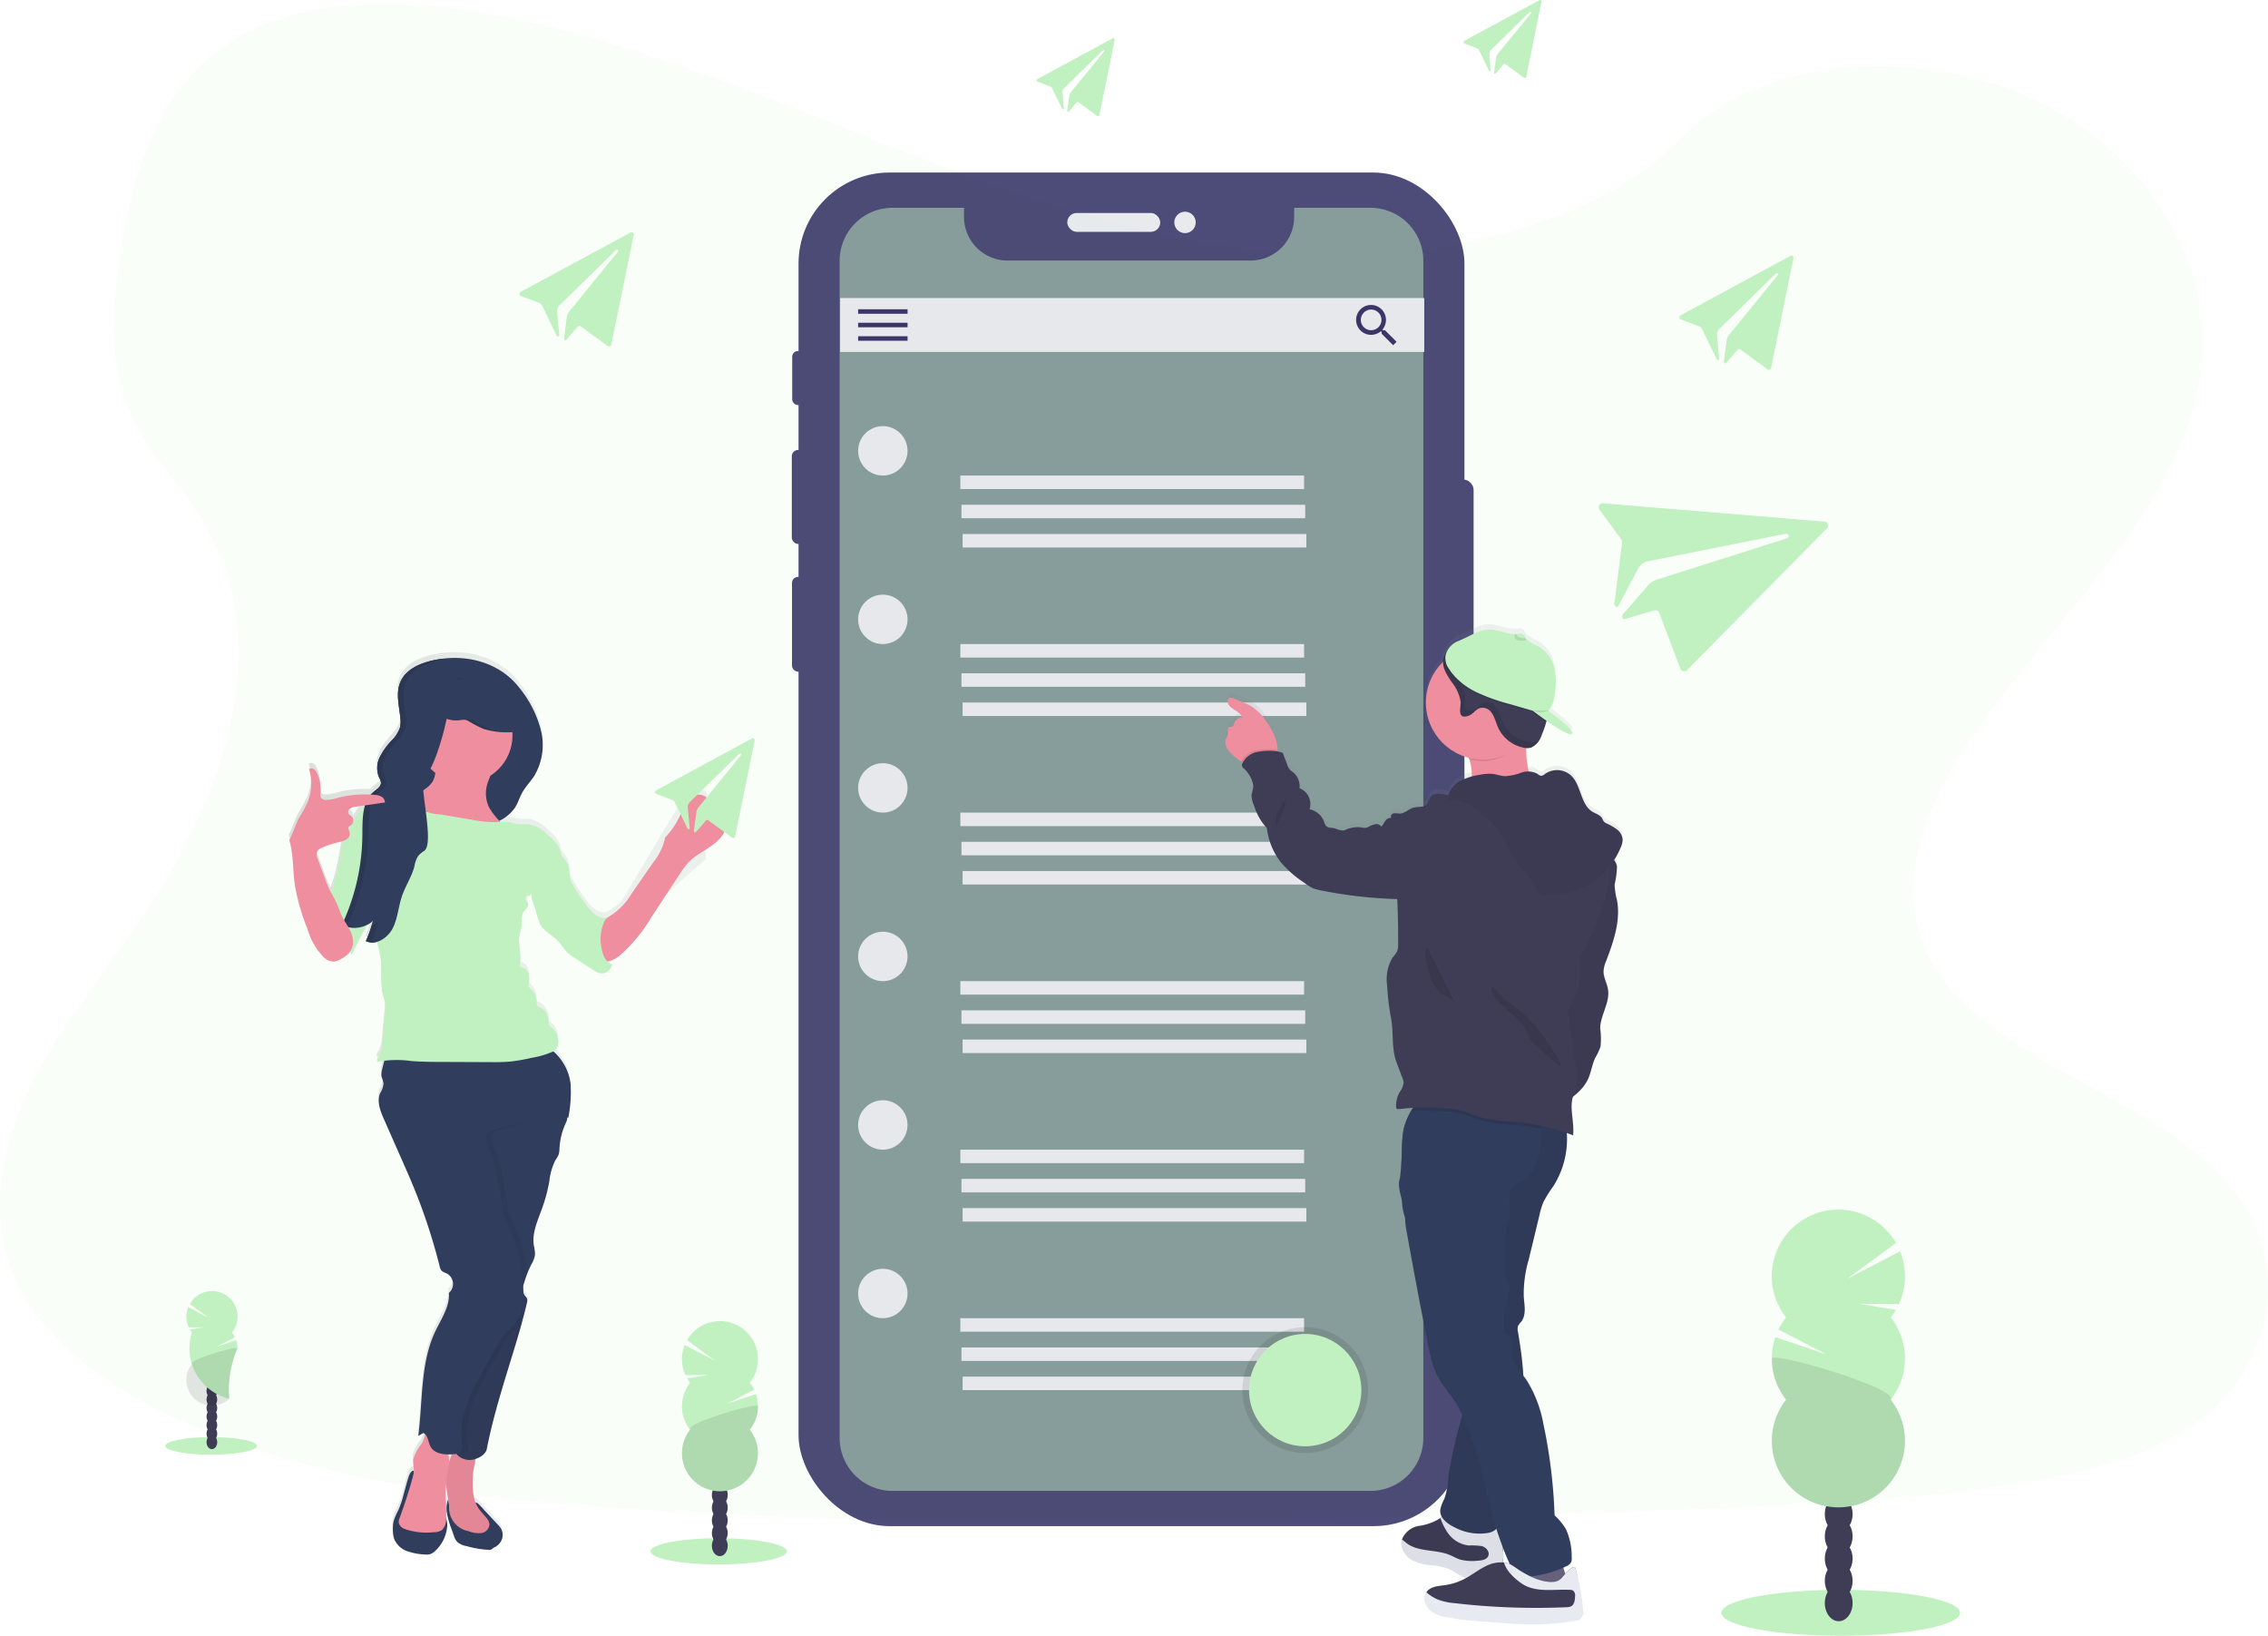 <svg xmlns="http://www.w3.org/2000/svg" xmlns:xlink="http://www.w3.org/1999/xlink" width="373.802" height="269.549" viewBox="0 0 373.802 269.549">
  <defs>
    <linearGradient id="linear-gradient" x1="-1.02" y1="1" x2="-1.02" gradientUnits="objectBoundingBox">
      <stop offset="0" stop-color="gray" stop-opacity="0.251"/>
      <stop offset="0.54" stop-color="gray" stop-opacity="0.122"/>
      <stop offset="1" stop-color="gray" stop-opacity="0.102"/>
    </linearGradient>
    <linearGradient id="linear-gradient-2" x1="0" y1="0.5" x2="1.001" y2="0.5" xlink:href="#linear-gradient"/>
  </defs>
  <g id="undraw_email_campaign_qa8y" transform="translate(-0.001 -0.006)">
    <path id="Path_2074" data-name="Path 2074" d="M252.189,85.688c-23.964-.83-46.789-8.568-68.583-17.033s-43.385-17.84-66.773-22.326c-15.045-2.885-32.25-3.292-44.371,4.774C60.8,58.85,57.026,72.264,55,84.7c-1.525,9.352-2.422,19.187,1.753,27.953,2.9,6.08,8.052,11.191,11.615,17.013,12.389,20.262,3.639,45.251-9.8,65.033-6.285,9.282-13.606,18.135-18.466,28.013S33,243.91,37.247,253.986c4.218,9.99,14.261,17.493,25.141,22.769,22.1,10.718,48.146,13.788,73.542,15.525,56.217,3.844,112.736,2.18,169.1.513,20.861-.619,41.811-1.244,62.334-4.469,11.393-1.79,23.156-4.631,31.427-11.5,10.5-8.713,13.107-23.467,6.067-34.4-11.8-18.323-44.444-22.875-52.694-42.542-4.542-10.824.122-22.885,6.722-32.922,14.159-21.539,37.891-40.435,39.141-65.05.86-16.908-10.549-33.842-28.188-41.84-18.492-8.386-44.13-7.331-57.772,6.55C298.032,80.924,273.347,86.422,252.189,85.688Z" transform="translate(-35 -43.82)" fill="#c2f1c1" opacity="0.1"/>
    <g id="Group_1" data-name="Group 1" transform="translate(130.504 28.437)" opacity="0.9">
      <rect id="Rectangle_715" data-name="Rectangle 715" width="3.278" height="27.037" rx="1.639" transform="translate(109.09 50.6)" fill="#3a3768"/>
      <rect id="Rectangle_716" data-name="Rectangle 716" width="1.839" height="8.902" rx="0.92" transform="translate(0.066 29.419)" fill="#3a3768"/>
      <rect id="Rectangle_717" data-name="Rectangle 717" width="2.074" height="15.495" rx="1.037" transform="translate(0 45.714)" fill="#3a3768"/>
      <rect id="Rectangle_718" data-name="Rectangle 718" width="1.975" height="15.627" rx="0.987" transform="translate(0.033 66.628)" fill="#3a3768"/>
      <rect id="Rectangle_719" data-name="Rectangle 719" width="109.752" height="223.053" rx="15" transform="translate(1.108)" fill="#3a3768"/>
      <rect id="Rectangle_720" data-name="Rectangle 720" width="15.326" height="3.113" rx="1.556" transform="translate(45.397 6.662)" fill="#e6e8ec"/>
      <circle id="Ellipse_98" data-name="Ellipse 98" cx="1.767" cy="1.767" r="1.767" transform="translate(63.039 6.451)" fill="#e6e8ec"/>
    </g>
    <path id="Path_2075" data-name="Path 2075" d="M540.819,146.1H528.248v1.515a7.175,7.175,0,0,1-7.178,7.175H481.015a7.179,7.179,0,0,1-7.179-7.175V146.1h-11.78a8.717,8.717,0,0,0-8.717,8.717v194a8.717,8.717,0,0,0,8.717,8.717h78.762a8.717,8.717,0,0,0,8.717-8.717v-194a8.717,8.717,0,0,0-8.717-8.717Z" transform="translate(-314.95 -111.851)" fill="#c2f1c1" opacity="0.5"/>
    <rect id="Rectangle_721" data-name="Rectangle 721" width="96.271" height="8.885" transform="translate(138.47 49.119)" fill="#e6e8ec"/>
    <rect id="Rectangle_722" data-name="Rectangle 722" width="8.148" height="0.741" transform="translate(141.434 50.968)" fill="#3a3768"/>
    <rect id="Rectangle_723" data-name="Rectangle 723" width="8.148" height="0.741" transform="translate(141.434 53.191)" fill="#3a3768"/>
    <rect id="Rectangle_724" data-name="Rectangle 724" width="8.148" height="0.741" transform="translate(141.434 55.414)" fill="#3a3768"/>
    <path id="Path_2076" data-name="Path 2076" d="M715.391,198.658h-.3l-.116-.093a2.534,2.534,0,0,0,.589-1.621,2.461,2.461,0,1,0-2.448,2.478,2.54,2.54,0,0,0,1.614-.592l.112.1v.3l1.9,1.905.569-.572Zm-2.276,0a1.7,1.7,0,1,1,1.21-.5A1.714,1.714,0,0,1,713.115,198.658Z" transform="translate(-487.133 -144.24)" fill="#3a3768"/>
    <circle id="Ellipse_99" data-name="Ellipse 99" cx="4.072" cy="4.072" r="4.072" transform="translate(141.434 70.225)" fill="#e6e8ec"/>
    <rect id="Rectangle_725" data-name="Rectangle 725" width="56.654" height="2.223" transform="translate(158.282 78.369)" fill="#e6e8ec"/>
    <rect id="Rectangle_726" data-name="Rectangle 726" width="56.654" height="2.223" transform="translate(158.467 83.182)" fill="#e6e8ec"/>
    <rect id="Rectangle_727" data-name="Rectangle 727" width="56.654" height="2.223" transform="translate(158.652 87.999)" fill="#e6e8ec"/>
    <circle id="Ellipse_100" data-name="Ellipse 100" cx="4.072" cy="4.072" r="4.072" transform="translate(141.434 97.996)" fill="#e6e8ec"/>
    <rect id="Rectangle_728" data-name="Rectangle 728" width="56.654" height="2.223" transform="translate(158.282 106.14)" fill="#e6e8ec"/>
    <rect id="Rectangle_729" data-name="Rectangle 729" width="56.654" height="2.223" transform="translate(158.467 110.954)" fill="#e6e8ec"/>
    <rect id="Rectangle_730" data-name="Rectangle 730" width="56.654" height="2.223" transform="translate(158.652 115.767)" fill="#e6e8ec"/>
    <circle id="Ellipse_101" data-name="Ellipse 101" cx="4.072" cy="4.072" r="4.072" transform="translate(141.434 125.767)" fill="#e6e8ec"/>
    <rect id="Rectangle_731" data-name="Rectangle 731" width="56.654" height="2.223" transform="translate(158.282 133.912)" fill="#e6e8ec"/>
    <rect id="Rectangle_732" data-name="Rectangle 732" width="56.654" height="2.223" transform="translate(158.467 138.725)" fill="#e6e8ec"/>
    <rect id="Rectangle_733" data-name="Rectangle 733" width="56.654" height="2.223" transform="translate(158.652 143.538)" fill="#e6e8ec"/>
    <circle id="Ellipse_102" data-name="Ellipse 102" cx="4.072" cy="4.072" r="4.072" transform="translate(141.434 153.538)" fill="#e6e8ec"/>
    <rect id="Rectangle_734" data-name="Rectangle 734" width="56.654" height="2.223" transform="translate(158.282 161.683)" fill="#e6e8ec"/>
    <rect id="Rectangle_735" data-name="Rectangle 735" width="56.654" height="2.223" transform="translate(158.467 166.496)" fill="#e6e8ec"/>
    <rect id="Rectangle_736" data-name="Rectangle 736" width="56.654" height="2.223" transform="translate(158.652 171.309)" fill="#e6e8ec"/>
    <circle id="Ellipse_103" data-name="Ellipse 103" cx="4.072" cy="4.072" r="4.072" transform="translate(141.434 181.31)" fill="#e6e8ec"/>
    <rect id="Rectangle_737" data-name="Rectangle 737" width="56.654" height="2.223" transform="translate(158.282 189.454)" fill="#e6e8ec"/>
    <rect id="Rectangle_738" data-name="Rectangle 738" width="56.654" height="2.223" transform="translate(158.467 194.267)" fill="#e6e8ec"/>
    <rect id="Rectangle_739" data-name="Rectangle 739" width="56.654" height="2.223" transform="translate(158.652 199.081)" fill="#e6e8ec"/>
    <circle id="Ellipse_104" data-name="Ellipse 104" cx="4.072" cy="4.072" r="4.072" transform="translate(141.434 209.081)" fill="#e6e8ec"/>
    <rect id="Rectangle_740" data-name="Rectangle 740" width="56.654" height="2.223" transform="translate(158.282 217.225)" fill="#e6e8ec"/>
    <rect id="Rectangle_741" data-name="Rectangle 741" width="56.654" height="2.223" transform="translate(158.467 222.039)" fill="#e6e8ec"/>
    <rect id="Rectangle_742" data-name="Rectangle 742" width="56.654" height="2.223" transform="translate(158.652 226.852)" fill="#e6e8ec"/>
    <circle id="Ellipse_105" data-name="Ellipse 105" cx="10.367" cy="10.367" r="10.367" transform="translate(204.75 218.707)" opacity="0.1"/>
    <circle id="Ellipse_106" data-name="Ellipse 106" cx="9.256" cy="9.256" r="9.256" transform="translate(205.862 219.819)" fill="#c2f1c1"/>
    <path id="Path_2077" data-name="Path 2077" d="M312.094,158.344l-18.105,9.782a.377.377,0,0,0,.026.662l3.09,1.161a.751.751,0,0,1,.407.38l2.4,4.942c.046.218.45.275.453.053L300,171.242a1.469,1.469,0,0,1,.331-.827l9.388-9.2a.232.232,0,0,1,.205-.06.215.215,0,0,1,.116.331l-8.092,9.944a1.8,1.8,0,0,0-.331.814l-.466,3.526c.04.308.281.423.473.149l1.743-2.048a.364.364,0,0,1,.513-.086l4.492,3.275a.364.364,0,0,0,.572-.222l3.685-18.092a.367.367,0,0,0-.529-.407Z" transform="translate(-208.19 -120.016)" fill="#c2f1c1"/>
    <path id="Path_2078" data-name="Path 2078" d="M890.007,169.911l-18.105,9.8a.377.377,0,0,0,.03.662l3.086,1.164a.718.718,0,0,1,.407.38l2.4,4.939c.046.218.447.278.453.056l-.367-4.085a1.449,1.449,0,0,1,.331-.824l9.385-9.2a.225.225,0,0,1,.205-.06.215.215,0,0,1,.119.331l-8.095,9.9a1.81,1.81,0,0,0-.331.817l-.486,3.526c.04.308.281.427.476.149l1.743-2.044a.364.364,0,0,1,.513-.086l4.492,3.272a.361.361,0,0,0,.569-.222l3.685-18.092a.367.367,0,0,0-.529-.407Z" transform="translate(-594.927 -127.738)" fill="#c2f1c1"/>
    <path id="Path_2079" data-name="Path 2079" d="M563.977,61.634,551.614,68.32a.258.258,0,0,0,.017.463l2.111.794a.506.506,0,0,1,.278.258l1.654,3.374c.033.149.308.189.311.04l-.251-2.792a1.012,1.012,0,0,1,.225-.562l6.411-6.285a.152.152,0,0,1,.139-.04.146.146,0,0,1,.079.235l-5.524,6.758a1.238,1.238,0,0,0-.215.556l-.331,2.408c.026.212.189.291.331.1l1.191-1.4a.248.248,0,0,1,.331-.06l3.067,2.236a.248.248,0,0,0,.39-.152l2.517-12.352a.248.248,0,0,0-.361-.278Z" transform="translate(-380.623 -55.301)" fill="#c2f1c1"/>
    <path id="Path_2080" data-name="Path 2080" d="M776.653,42.617l-12.362,6.689a.258.258,0,0,0,.016.46l2.111.794a.5.5,0,0,1,.278.261l1.638,3.371c.033.149.308.189.311.04l-.238-2.789a1.017,1.017,0,0,1,.225-.566l6.411-6.285a.152.152,0,0,1,.139-.04.145.145,0,0,1,.079.235l-5.531,6.765a1.237,1.237,0,0,0-.215.556l-.331,2.412c.026.208.192.288.331.1l1.191-1.4a.248.248,0,0,1,.347-.06l3.07,2.236a.245.245,0,0,0,.387-.152l2.5-12.352a.248.248,0,0,0-.361-.278Z" transform="translate(-522.947 -42.58)" fill="#c2f1c1"/>
    <path id="Path_2081" data-name="Path 2081" d="M868.745,296.3l-36.495-3.014a.662.662,0,0,0-.615,1.032l3.47,4.737a1.293,1.293,0,0,1,.238.963l-1.231,9.693c-.142.367.4.847.622.523l3.427-6.457a2.583,2.583,0,0,1,1.293-.906l22.925-4.572a.407.407,0,0,1,.361.109.384.384,0,0,1-.159.629L840.9,305.923a3.236,3.236,0,0,0-1.267.906l-4.152,4.784c-.238.5,0,.906.562.685l4.588-1.353a.662.662,0,0,1,.847.371l3.507,9.243a.662.662,0,0,0,1.069.225l23.08-23.365a.662.662,0,0,0-.394-1.121Z" transform="translate(-568.025 -210.342)" fill="#c2f1c1"/>
    <path id="Path_2082" data-name="Path 2082" d="M645.912,373.388a5.894,5.894,0,0,0,1.244,1.257c.308.255.625.516.956.748.093.066.188.129.284.192,0,.017-.02.033-.026.053a.751.751,0,0,0-.086.46.992.992,0,0,0,.354.476,4.9,4.9,0,0,1,1.492,2.7c.112.6-.291,1.241-.265,1.849a5.387,5.387,0,0,0,.47,1.727,9.323,9.323,0,0,0,2.051,3.553,11.485,11.485,0,0,0,2.3,5.667,18.427,18.427,0,0,0,3.88,3.4,7.536,7.536,0,0,0,1.432.9,8.094,8.094,0,0,0,1.419.38,73.172,73.172,0,0,0,12.468,1.409q.175,3.738.152,7.473a3.083,3.083,0,0,1-.172,1.207,5.368,5.368,0,0,1-.721,1.012,7.052,7.052,0,0,0-.926,4.588,42.266,42.266,0,0,0,.662,5.551c.433,2.349.036,4.942.87,7.179.331.883.662,1.763.992,2.646a2.335,2.335,0,0,1,.2.784,3.457,3.457,0,0,1-.662,1.575,4.561,4.561,0,0,0-.579,2.4.5.5,0,0,0,.069.268c.109.146.331.132.509.106a21.441,21.441,0,0,1,2.21-.205,4.043,4.043,0,0,0-.357.526,7.742,7.742,0,0,0-.47.966,9.138,9.138,0,0,0-.629,1.727,2.114,2.114,0,0,0-.063.265c-.04.179-.076.361-.106.539a17.86,17.86,0,0,0-.2,3.176,33.645,33.645,0,0,1-.394,4.651,7.666,7.666,0,0,0,.4,3.533,8.364,8.364,0,0,0,.48,2.646,15.945,15.945,0,0,0,.331,2.792q1.717,9.673,3.639,19.3c.116.559.225,1.115.374,1.654a13.537,13.537,0,0,0,2.478,4.9,22.272,22.272,0,0,1,2.587,4.142c-.076.351-.155.7-.238,1.049a74.932,74.932,0,0,0-2.025,9.243,12.811,12.811,0,0,1-.662,3.7,5.664,5.664,0,0,0-.662,1.79,1.985,1.985,0,0,0,.275,1.161c-.086.063-.169.129-.248.2l-.136.112a8.672,8.672,0,0,1-3.358,1.2,3.631,3.631,0,0,0-2.762,2.064,1.8,1.8,0,0,0-.056.222,2.926,2.926,0,0,0,1.323,2.805,7.433,7.433,0,0,0,3.308,1.016,10.769,10.769,0,0,1,3.4.781,21.581,21.581,0,0,0,2.646,1.512l.169.05c-.215.129-.433.255-.662.37a9.961,9.961,0,0,1-3.172.992c-1.118.155-2.455.228-3.03,1.2h0a2.146,2.146,0,0,0,.549,2.531,5.254,5.254,0,0,0,2.527,1.118,45.981,45.981,0,0,0,6.285.781l2.054.155c1.985.152,4.009.308,6.021.331a41.477,41.477,0,0,0,7.4-.645.807.807,0,0,0,.589-.284.842.842,0,0,0,.089-.47,36.187,36.187,0,0,0-.94-7.463c-.169-.734-1.171.268-1.733.9-.073-.367-.159-.731-.255-1.085l.44-.208a1.584,1.584,0,0,0,.807-.662,1.617,1.617,0,0,0,.086-.777,10.91,10.91,0,0,0-.946-4.707,9.976,9.976,0,0,0-1.872-2.279,86.962,86.962,0,0,0-1.833-15.1,20.633,20.633,0,0,0-2.736-7.228c-.182-.268-.38-.536-.579-.8a65.019,65.019,0,0,0-.883-7.255,1.872,1.872,0,0,1,0-.966,2.977,2.977,0,0,1,.533-.734c.88-1.135.519-2.749.417-4.185a19.987,19.987,0,0,1,.824-6.12q.9-3.718,1.79-7.44a12.053,12.053,0,0,1,.629-2.061,20.352,20.352,0,0,1,1.614-2.6,14.665,14.665,0,0,0,2.243-8.836c.331.119.662.242,1.012.374.248-2.077-.628-4.436,0-6.388a8.211,8.211,0,0,0,2.534-3.017c.49-1.1.629-2.336,1.141-3.424a10.558,10.558,0,0,0,.867-1.836,12.826,12.826,0,0,0-.05-3.04c.033-2.213,1.654-4.267,1.29-6.454-.165-1.039-.767-1.985-.734-3.053a5.11,5.11,0,0,1,.427-1.654c1.217-3.225,2.418-6.659,1.793-10.053a11.378,11.378,0,0,1-.394-2.613c.053-1.009.533-1.985.39-2.994a2.272,2.272,0,0,0-.45-1.049,12.572,12.572,0,0,0,1.108-2.124,3.039,3.039,0,0,0,.294-1.356,2.4,2.4,0,0,0-.956-1.614,9.676,9.676,0,0,0-1.654-.963,1.349,1.349,0,0,1-.486-.347,3.561,3.561,0,0,1-.275-.523c-.331-.566-1.035-.744-1.594-1.085-2.018-1.231-1.823-4.4-3.546-6.027a3.447,3.447,0,0,0-4.3-.228,1.055,1.055,0,0,1-.609.3,1.168,1.168,0,0,1-.589-.331,2.372,2.372,0,0,0-1.456-.4,13.961,13.961,0,0,1-.437-3.861h.155a2.04,2.04,0,0,0,.6-.069,3.173,3.173,0,0,0,1.753-2.025,15.37,15.37,0,0,0,.777-2.223c.02-.073.036-.146.053-.215,1.7,1.191,3.669,2.438,4.138,2.177.87-.48-3.887-3.864-3.887-3.864h0a3.787,3.787,0,0,0,.992-2.183,11.874,11.874,0,0,0,.04-4.78,5.644,5.644,0,0,0-2.729-3.775,6.544,6.544,0,0,1-1.849-1.049h0a1.193,1.193,0,0,1-.179-.245h0a.619.619,0,0,1-.073-.129,1.8,1.8,0,0,0-.2-.39c-.261-.3-.734-.208-1.128-.162h-.341c-1.409.03-2.775-.758-4.2-.758-1.565,0-2.895.906-4.271,1.528-.278.126-.543.241-.791.357a3.569,3.569,0,0,0-1.985,1.8,2.8,2.8,0,0,0-.572,1.108,2.611,2.611,0,0,0-.073.569,9.464,9.464,0,0,0,4.254,15.879c.033.093.066.185.1.278a7.966,7.966,0,0,1,.414,2.646v.189a7.181,7.181,0,0,0-2.041.83,3.947,3.947,0,0,0-1.72,2.114,2.058,2.058,0,0,0-.053.2,5.446,5.446,0,0,0-1.555-.268,1.669,1.669,0,0,0-1.323.4,1.221,1.221,0,0,0-.251.513c-.182.169-.218.46-.331.681-.4.7-1.432.47-2.21.662-.844.208-1.508.992-2.378.992a4.062,4.062,0,0,0-.992-.036c-.331.079-.582.526-.331.751a1.055,1.055,0,0,0-.992.48c-.238.311-.4.681-.662.973a1.012,1.012,0,0,0-1.032-.4,3.829,3.829,0,0,0-1.088.43,1.566,1.566,0,0,1-.48.169,2.067,2.067,0,0,1-.586-.053,4.678,4.678,0,0,0-2.739.384c-.754.357-1.479-.3-2.316-.351a1.293,1.293,0,0,1-.847-.261,1.655,1.655,0,0,1-.331-.662,3.308,3.308,0,0,0-2.422-2.144,2.818,2.818,0,0,0-1.654-3.477,3.007,3.007,0,0,0-1.032-2.62,4.852,4.852,0,0,1-.523-.41,2.508,2.508,0,0,1-.48-.887l-.734-1.945c-.331-.066-.579-.2-.887-.255v-.2a6.375,6.375,0,0,0-.331-1.952,10.933,10.933,0,0,0-1.568-2.855,8.226,8.226,0,0,0-2.521-2.534,9.04,9.04,0,0,0-1.075-.5l-1.892-.781a.92.92,0,0,0-.331-.093c-.51,0-.6.787-.331,1.207.576.85,1.872,1.088,2.24,2.051a1.459,1.459,0,0,0-1.353,1.052.738.738,0,0,1-.182.427c-.165.136-.427.056-.619.159-.331.182-.189.685-.225,1.065a5.115,5.115,0,0,1-.331.959A2.054,2.054,0,0,0,645.912,373.388Zm45.36,132.654c0-.2-.026-.39-.043-.582.04.1.076.208.116.311.331.873.7,1.733,1.095,2.584l-.066-.036a3.266,3.266,0,0,0-.9-.258.924.924,0,0,1-.251-.023,7.053,7.053,0,0,0,.053-1.988Z" transform="translate(-443.57 -250.628)" fill="url(#linear-gradient)"/>
    <path id="Path_2083" data-name="Path 2083" d="M763.455,411.578c-.036,1.383-.5,2.719-.576,4.1,4.066.2,8.078-1.77,12.108-1.168a5.6,5.6,0,0,1-2.084-3.335,13.918,13.918,0,0,1-.4-5.121,2.1,2.1,0,0,1,.053-.284,7.236,7.236,0,0,0,.43-2.163c-.136-.7-.8-.562-1.4-.523a52.6,52.6,0,0,0-5.429.7c-.466.079-5.028,1.217-5.094,1.1a21.432,21.432,0,0,1,1.985,4.066A7.9,7.9,0,0,1,763.455,411.578Z" transform="translate(-520.88 -283.797)" fill="#ee8e9e"/>
    <path id="Path_2084" data-name="Path 2084" d="M645.925,398.635a5.956,5.956,0,0,0,1.244,1.25c.308.255.625.513.956.744a4.086,4.086,0,0,0,2.034.827,5.416,5.416,0,0,0,3.639-1.323,2.389,2.389,0,0,0,.347-1.389,6.308,6.308,0,0,0-.331-1.942,10.834,10.834,0,0,0-1.568-2.838,8.365,8.365,0,0,0-2.521-2.521,9.6,9.6,0,0,0-1.075-.5l-1.892-.774a.919.919,0,0,0-.331-.093c-.509,0-.6.781-.331,1.2.576.847,1.872,1.082,2.24,2.041a1.452,1.452,0,0,0-1.353,1.045.728.728,0,0,1-.182.423c-.165.136-.427.06-.619.159-.331.182-.189.681-.225,1.062a5.142,5.142,0,0,1-.331.953,2.031,2.031,0,0,0,.3,1.671Z" transform="translate(-443.583 -275.12)" fill="#ee8e9e"/>
    <path id="Path_2085" data-name="Path 2085" d="M799.152,821.606c-.311-.331-.824-.261-1.26-.192a46.781,46.781,0,0,1-7.1.576c-.3-1.452.566-2.865.844-4.324a3.821,3.821,0,0,1,.281-1.092,2.494,2.494,0,0,1,1.8-1.085c1.28-.268,3.278-.744,3.993.546A19.389,19.389,0,0,1,799.152,821.606Z" transform="translate(-540.731 -559.593)" fill="#65617d"/>
    <path id="Path_2086" data-name="Path 2086" d="M734.82,803.97a7.428,7.428,0,0,0,3.308,1.012,10.764,10.764,0,0,1,3.4.777,21.519,21.519,0,0,0,2.646,1.5,5.482,5.482,0,0,0,2.729.043,4.047,4.047,0,0,0,2.808-1.525,4.689,4.689,0,0,0,.39-2.852c-.083-1.1-.162-2.2-.245-3.308a1.565,1.565,0,0,0-.205-.8c-.777-1.138-2.673.473-3.688.473a7.11,7.11,0,0,1-4.489-1.939,1.44,1.44,0,0,0-.351-.265c-.457-.205-.916.175-1.323.506l-.136.112a8.721,8.721,0,0,1-3.358,1.2,3.631,3.631,0,0,0-2.762,2.051,1.77,1.77,0,0,0-.056.218A2.866,2.866,0,0,0,734.82,803.97Z" transform="translate(-502.398 -547.452)" fill="#3f3d56"/>
    <path id="Path_2087" data-name="Path 2087" d="M734.82,803.97a7.428,7.428,0,0,0,3.308,1.012,10.764,10.764,0,0,1,3.4.777,21.519,21.519,0,0,0,2.646,1.5,5.482,5.482,0,0,0,2.729.043,4.047,4.047,0,0,0,2.808-1.525,4.689,4.689,0,0,0,.39-2.852c-.083-1.1-.162-2.2-.245-3.308a1.565,1.565,0,0,0-.205-.8c-.777-1.138-2.673.473-3.688.473a7.11,7.11,0,0,1-4.489-1.939,1.44,1.44,0,0,0-.351-.265c-.457-.205-.916.175-1.323.506l-.136.112a8.721,8.721,0,0,1-3.358,1.2,3.631,3.631,0,0,0-2.762,2.051,1.77,1.77,0,0,0-.056.218A2.866,2.866,0,0,0,734.82,803.97Z" transform="translate(-502.398 -547.452)" opacity="0.05"/>
    <path id="Path_2088" data-name="Path 2088" d="M734.59,804.361a7.427,7.427,0,0,0,3.308,1.012,10.76,10.76,0,0,1,3.4.777,21.527,21.527,0,0,0,2.646,1.5,5.483,5.483,0,0,0,2.729.043,4.509,4.509,0,0,0,2.809-1.9,4.691,4.691,0,0,0,.39-2.852c-.083-1.1-.162-2.2-.245-3.308a1.564,1.564,0,0,0-.205-.8c-.777-1.138-2.673.473-3.688.473a7.109,7.109,0,0,1-4.489-1.938,1.439,1.439,0,0,0-.351-.265c-.456-.205-.916.175-1.323.506a9.458,9.458,0,0,0,1.128,2.316,4.866,4.866,0,0,0,3.54,2.216,11.616,11.616,0,0,1,2.15.1c.695.185,1.323.893,1.095,1.571s-1.088.8-1.79.837a7.927,7.927,0,0,1-2.921-.2c-.569-.192-1.088-.506-1.654-.734-2.355-.992-5.329-.43-7.278-2.081a4.385,4.385,0,0,0-.6-.457C732.741,802.267,733.687,803.742,734.59,804.361Z" transform="translate(-502.168 -547.465)" fill="#e8eaf2"/>
    <path id="Path_2089" data-name="Path 2089" d="M734.59,804.361a7.427,7.427,0,0,0,3.308,1.012,10.76,10.76,0,0,1,3.4.777,21.527,21.527,0,0,0,2.646,1.5,5.483,5.483,0,0,0,2.729.043,4.509,4.509,0,0,0,2.809-1.9,4.691,4.691,0,0,0,.39-2.852c-.083-1.1-.162-2.2-.245-3.308a1.564,1.564,0,0,0-.205-.8c-.777-1.138-2.673.473-3.688.473a7.109,7.109,0,0,1-4.489-1.938,1.439,1.439,0,0,0-.351-.265c-.456-.205-.916.175-1.323.506a9.458,9.458,0,0,0,1.128,2.316,4.866,4.866,0,0,0,3.54,2.216,11.616,11.616,0,0,1,2.15.1c.695.185,1.323.893,1.095,1.571s-1.088.8-1.79.837a7.927,7.927,0,0,1-2.921-.2c-.569-.192-1.088-.506-1.654-.734-2.355-.992-5.329-.43-7.278-2.081a4.385,4.385,0,0,0-.6-.457C732.741,802.267,733.687,803.742,734.59,804.361Z" transform="translate(-502.168 -547.465)" opacity="0.05"/>
    <path id="Path_2090" data-name="Path 2090" d="M760.388,592.685A14.479,14.479,0,0,1,758.4,603.37a19.987,19.987,0,0,0-1.614,2.587,11.948,11.948,0,0,0-.629,2.051l-1.79,7.417a20.025,20.025,0,0,0-.824,6.087c.1,1.429.463,3.034-.417,4.165a2.978,2.978,0,0,0-.533.728,1.863,1.863,0,0,0,0,.963c.906,5.372,1.575,10.993-.06,16.19-1.479,4.711-1.565,9.924-2.825,14.708a3.256,3.256,0,0,1-.781,1.631,2.583,2.583,0,0,1-1.174.559,8.649,8.649,0,0,1-5.544-.88c-1.217-.562-2.527-1.551-2.422-2.888a6.137,6.137,0,0,1,.662-1.78,12.252,12.252,0,0,0,.662-3.675,73.567,73.567,0,0,1,2.025-9.193,21.963,21.963,0,0,0,.609-9.329,81.65,81.65,0,0,0-6-18.462,2.159,2.159,0,0,0-.549-.824,5.861,5.861,0,0,1-.777-.533,2.338,2.338,0,0,1-.354-.969,10.5,10.5,0,0,0-1.614-2.547c-1.363-2.164-.93-4.936-.88-7.49.05-2.484-.308-4.989.1-7.44s1.81-4.962,4.171-5.723a8.97,8.97,0,0,1,3.662-.172A71.34,71.34,0,0,1,760.388,592.685Z" transform="translate(-502.407 -407.865)" fill="#303d5c"/>
    <path id="Path_2091" data-name="Path 2091" d="M760.388,592.685A14.479,14.479,0,0,1,758.4,603.37a19.987,19.987,0,0,0-1.614,2.587,11.948,11.948,0,0,0-.629,2.051l-1.79,7.417a20.025,20.025,0,0,0-.824,6.087c.1,1.429.463,3.034-.417,4.165a2.978,2.978,0,0,0-.533.728,1.863,1.863,0,0,0,0,.963c.906,5.372,1.575,10.993-.06,16.19-1.479,4.711-1.565,9.924-2.825,14.708a3.256,3.256,0,0,1-.781,1.631,2.583,2.583,0,0,1-1.174.559,8.649,8.649,0,0,1-5.544-.88c-1.217-.562-2.527-1.551-2.422-2.888a6.137,6.137,0,0,1,.662-1.78,12.252,12.252,0,0,0,.662-3.675,73.567,73.567,0,0,1,2.025-9.193,21.963,21.963,0,0,0,.609-9.329,81.65,81.65,0,0,0-6-18.462,2.159,2.159,0,0,0-.549-.824,5.861,5.861,0,0,1-.777-.533,2.338,2.338,0,0,1-.354-.969,10.5,10.5,0,0,0-1.614-2.547c-1.363-2.164-.93-4.936-.88-7.49.05-2.484-.308-4.989.1-7.44s1.81-4.962,4.171-5.723a8.97,8.97,0,0,1,3.662-.172A71.34,71.34,0,0,1,760.388,592.685Z" transform="translate(-502.407 -407.865)" opacity="0.05"/>
    <path id="Path_2092" data-name="Path 2092" d="M732.992,610.665a15.547,15.547,0,0,0,.331,2.871q1.717,9.623,3.639,19.187c.116.556.225,1.108.374,1.654a13.447,13.447,0,0,0,2.478,4.873c5.392,6.719,5.859,16.478,8.783,24.579.2.549.394,1.1.6,1.654A41,41,0,0,0,751,669.508a1.135,1.135,0,0,0,.37.48,1.108,1.108,0,0,0,.589.116,17.152,17.152,0,0,0,7.609-1.73,1.575,1.575,0,0,0,.807-.662,1.61,1.61,0,0,0,.086-.774,10.792,10.792,0,0,0-.946-4.681,9.924,9.924,0,0,0-1.872-2.269,86.075,86.075,0,0,0-1.833-15.019,20.477,20.477,0,0,0-2.736-7.192c-1.078-1.571-2.623-3.12-2.435-5.015.086-.834.433-1.869-.245-2.359-.294-.215-.734-.241-.933-.549a1.012,1.012,0,0,1-.132-.47,11.652,11.652,0,0,1,.241-3.89,20.945,20.945,0,0,0,.579-2.534,3.181,3.181,0,0,0-.638-2.448c-.036-1.73,0-3.526-.023-5.257a9.792,9.792,0,0,1,.245-2.934c.129-.453.331-.887.43-1.35.364-1.654-.539-3.639.536-4.962a7.3,7.3,0,0,1,1.724-1.217,6.307,6.307,0,0,0,2.369-3.4,18.811,18.811,0,0,0,.662-4.168,4.344,4.344,0,0,0,0-.9,1.683,1.683,0,0,0-.122-.45,2.741,2.741,0,0,0-2.031-1.234,65.693,65.693,0,0,0-15.515-1.813c-1.932-1.323-3.02-.847-3.837.549a14.145,14.145,0,0,0-1.095,2.67c-.374,1.128-.4,7.46-.761,8.6C731.632,606.1,732.992,609.116,732.992,610.665Z" transform="translate(-501.427 -410.271)" fill="#303d5c"/>
    <path id="Path_2093" data-name="Path 2093" d="M814.549,470.059a15.059,15.059,0,0,1-.39,2.977,11.267,11.267,0,0,0,.394,2.6c.625,3.374-.576,6.792-1.793,10a5.054,5.054,0,0,0-.427,1.654c-.033,1.045.569,2,.734,3.04.347,2.173-1.257,4.218-1.29,6.418a12.041,12.041,0,0,1,.05,3.024,10.389,10.389,0,0,1-.867,1.829c-.513,1.082-.662,2.316-1.141,3.4-.887,1.985-2.792,3.265-4.6,4.449a4.649,4.649,0,0,1-2.713-1.677,4.151,4.151,0,0,1-.473-1.475,37.989,37.989,0,0,1-.364-6.831,42.586,42.586,0,0,1,.311-5.885c.367-2.481,1.171-4.873,1.75-7.314.728-3.08,1.1-6.262,2.236-9.216a31.079,31.079,0,0,1,4.188-7.155c.622-.853,1.115-2.068,2.316-1.872A2.544,2.544,0,0,1,814.549,470.059Z" transform="translate(-548.044 -327.268)" fill="#3f3d56"/>
    <path id="Path_2094" data-name="Path 2094" d="M814.549,470.059a15.059,15.059,0,0,1-.39,2.977,11.267,11.267,0,0,0,.394,2.6c.625,3.374-.576,6.792-1.793,10a5.054,5.054,0,0,0-.427,1.654c-.033,1.045.569,2,.734,3.04.347,2.173-1.257,4.218-1.29,6.418a12.041,12.041,0,0,1,.05,3.024,10.389,10.389,0,0,1-.867,1.829c-.513,1.082-.662,2.316-1.141,3.4-.887,1.985-2.792,3.265-4.6,4.449a4.649,4.649,0,0,1-2.713-1.677,4.151,4.151,0,0,1-.473-1.475,37.989,37.989,0,0,1-.364-6.831,42.586,42.586,0,0,1,.311-5.885c.367-2.481,1.171-4.873,1.75-7.314.728-3.08,1.1-6.262,2.236-9.216a31.079,31.079,0,0,1,4.188-7.155c.622-.853,1.115-2.068,2.316-1.872A2.544,2.544,0,0,1,814.549,470.059Z" transform="translate(-548.044 -327.268)" opacity="0.05"/>
    <path id="Path_2095" data-name="Path 2095" d="M761.07,404.883a21.432,21.432,0,0,1,1.985,4.066,9.317,9.317,0,0,0,2.243.271c2.931,0,5.008-1.654,6.732-3.774.149-.662,1.078-1.307.973-1.839-.136-.7-.8-.562-1.4-.523a52.6,52.6,0,0,0-5.429.7C765.7,403.864,761.136,405.015,761.07,404.883Z" transform="translate(-520.88 -283.797)" opacity="0.1"/>
    <circle id="Ellipse_107" data-name="Ellipse 107" cx="9.395" cy="9.395" r="9.395" transform="translate(235.009 106.379)" fill="#ee8e9e"/>
    <path id="Path_2096" data-name="Path 2096" d="M737.93,593.325c1.624-.1,3.262-.033,4.893.033a17.01,17.01,0,0,1,3.04.311c1.234.281,2.388.844,3.606,1.194a33.01,33.01,0,0,0,6.024.794,34.628,34.628,0,0,1,3.943.615,1.685,1.685,0,0,0-.122-.45,2.741,2.741,0,0,0-2.031-1.234,65.694,65.694,0,0,0-15.515-1.813C739.835,591.466,738.747,591.936,737.93,593.325Z" transform="translate(-505.395 -410.246)" opacity="0.1"/>
    <path id="Path_2097" data-name="Path 2097" d="M736.362,433.519c.41.473.959.992,1.568.84a2.161,2.161,0,0,0,.609-.331,9.181,9.181,0,0,1,3.685-1.055,54.165,54.165,0,0,0,7.609-1.707,7.756,7.756,0,0,1,2.246-.457,5.425,5.425,0,0,1,4,2.316c1,1.247,1.694,2.709,2.686,3.963.7.893,1.528,1.68,2.18,2.61a11.443,11.443,0,0,1,1.571,8.237,33.442,33.442,0,0,1-2.676,8.138,28.044,28.044,0,0,1-2.187,4.41,10.513,10.513,0,0,1-.844,6.543,6.569,6.569,0,0,0-.854,1.945,4.917,4.917,0,0,0,.06,1.426l.48,3.4c.146,1.035.291,2.074.48,3.1.331,1.882.814,3.923-.06,5.624-1.045,2.038.053,4.654-.222,6.947a34.877,34.877,0,0,0-9.177-2.187,32.719,32.719,0,0,1-6.021-.787c-1.217-.354-2.372-.916-3.606-1.2a16.709,16.709,0,0,0-3.04-.311,36.15,36.15,0,0,0-6.745.152c-.182.026-.4.04-.509-.106a.486.486,0,0,1-.07-.265,4.506,4.506,0,0,1,.579-2.392,3.413,3.413,0,0,0,.662-1.568,2.315,2.315,0,0,0-.2-.781l-.992-2.646c-.834-2.223-.437-4.8-.87-7.139a41.818,41.818,0,0,1-.662-5.521,6.912,6.912,0,0,1,.926-4.568,5.2,5.2,0,0,0,.721-.992,3.059,3.059,0,0,0,.172-1.2q.03-4.754-.261-9.5c.834-1.5,1.7-3.03,2.537-4.525a19.424,19.424,0,0,0,2.345-5.475c.258-1.3.248-2.63.433-3.937a1.714,1.714,0,0,1,.331-.916,1.665,1.665,0,0,1,1.323-.4A5.842,5.842,0,0,1,736.362,433.519Z" transform="translate(-497.426 -302.377)" fill="#3f3d56"/>
    <path id="Path_2098" data-name="Path 2098" d="M653.31,417.9a4.086,4.086,0,0,0,2.035.827,5.416,5.416,0,0,0,3.639-1.323,2.388,2.388,0,0,0,.347-1.389,1.714,1.714,0,0,0-.4-.076,10.583,10.583,0,0,0-3.153.126,3.55,3.55,0,0,0-2.448,1.836Z" transform="translate(-448.768 -292.384)" opacity="0.1"/>
    <path id="Path_2099" data-name="Path 2099" d="M684.859,438.68a6.557,6.557,0,0,1-1.985,1.869,6.392,6.392,0,0,1-3.083.473,74.005,74.005,0,0,1-12.9-1.416,8.1,8.1,0,0,1-1.419-.38,7.524,7.524,0,0,1-1.432-.9,18.059,18.059,0,0,1-3.88-3.381,11.409,11.409,0,0,1-2.3-5.64,9.222,9.222,0,0,1-2.051-3.533,5.336,5.336,0,0,1-.47-1.714c-.026-.609.377-1.247.265-1.846a4.86,4.86,0,0,0-1.492-2.68.992.992,0,0,1-.354-.473.74.74,0,0,1,.086-.457,3.532,3.532,0,0,1,2.445-1.839,10.609,10.609,0,0,1,3.156-.126,7.327,7.327,0,0,1,1.032.275l.734,1.935a2.493,2.493,0,0,0,.48.883,4.8,4.8,0,0,0,.523.407,2.977,2.977,0,0,1,1.032,2.607,2.8,2.8,0,0,1,1.654,3.46,3.308,3.308,0,0,1,2.422,2.13,1.614,1.614,0,0,0,.331.662,1.293,1.293,0,0,0,.847.261c.83.05,1.555.7,2.316.351a4.678,4.678,0,0,1,2.739-.384,2.065,2.065,0,0,0,.586.05,1.473,1.473,0,0,0,.48-.165,3.93,3.93,0,0,1,1.088-.43,1.019,1.019,0,0,1,1.032.4c.265-.288.423-.662.662-.966a1.062,1.062,0,0,1,.992-.48c-.251-.222,0-.662.331-.748a4.419,4.419,0,0,1,.992.036c.87,0,1.535-.794,2.378-.992.777-.192,1.81.036,2.21-.662.139-.245.169-.576.407-.728a.794.794,0,0,1,.526-.06,5.137,5.137,0,0,1,1.585.48c.814,3.182.387,6.487-.235,9.713A8.517,8.517,0,0,1,684.859,438.68Z" transform="translate(-449.063 -292.852)" fill="#3f3d56"/>
    <path id="Path_2100" data-name="Path 2100" d="M746,515.685l4.046,8.158c-.437-.754-1.36-1.049-2.087-1.532a5.551,5.551,0,0,1-1.985-2.68,16.537,16.537,0,0,1-.764-3.308,2.991,2.991,0,0,1,0-1.714C745.662,514.709,745.811,515.3,746,515.685Z" transform="translate(-510.18 -358.455)" opacity="0.1"/>
    <path id="Path_2101" data-name="Path 2101" d="M779.671,535.541a35.843,35.843,0,0,0,3.034,2.369,28.008,28.008,0,0,1,5.654,6.947,11.221,11.221,0,0,1,1.154,2.1c-.192.165-.48,0-.662-.172L785.675,544a7.048,7.048,0,0,1-1.059-1.072c-.552-.744-.8-1.654-1.3-2.448a9.634,9.634,0,0,0-1.932-1.985c-.728-.625-4.082-3.46-3.265-4.562C778.7,534.244,779.188,535.061,779.671,535.541Z" transform="translate(-532.207 -371.384)" opacity="0.1"/>
    <path id="Path_2102" data-name="Path 2102" d="M758.342,428.1a9.427,9.427,0,0,1,3.364-1.108,7.051,7.051,0,0,1,2.137-.152c.662.083,1.3.331,1.962.374a8.843,8.843,0,0,0,2.732-.572,3.283,3.283,0,0,1,2.706.2,1.145,1.145,0,0,0,.589.314,1.049,1.049,0,0,0,.609-.3,3.46,3.46,0,0,1,4.3.228c1.724,1.614,1.528,4.77,3.546,5.994.559.331,1.27.516,1.594,1.082a3.907,3.907,0,0,0,.275.519,1.383,1.383,0,0,0,.486.331,9.645,9.645,0,0,1,1.654.956,2.389,2.389,0,0,1,.956,1.608,3.014,3.014,0,0,1-.294,1.35,12.667,12.667,0,0,1-12.309,7.87,1.945,1.945,0,0,1-1.29-.4,2.444,2.444,0,0,1-.453-.744c-.949-1.985-2.729-3.46-3.864-5.352-.662-1.128-1.1-2.388-1.81-3.5a16.809,16.809,0,0,0-4.267-4.135,4.907,4.907,0,0,0-3.01-1.346c-.992.043-1.727.1-1.36-1.131a3.924,3.924,0,0,1,1.747-2.091Z" transform="translate(-517.822 -299.306)" fill="#3f3d56"/>
    <path id="Path_2103" data-name="Path 2103" d="M758.342,428.1a9.427,9.427,0,0,1,3.364-1.108,7.051,7.051,0,0,1,2.137-.152c.662.083,1.3.331,1.962.374a8.843,8.843,0,0,0,2.732-.572,3.283,3.283,0,0,1,2.706.2,1.145,1.145,0,0,0,.589.314,1.049,1.049,0,0,0,.609-.3,3.46,3.46,0,0,1,4.3.228c1.724,1.614,1.528,4.77,3.546,5.994.559.331,1.27.516,1.594,1.082a3.907,3.907,0,0,0,.275.519,1.383,1.383,0,0,0,.486.331,9.645,9.645,0,0,1,1.654.956,2.389,2.389,0,0,1,.956,1.608,3.014,3.014,0,0,1-.294,1.35,12.667,12.667,0,0,1-12.309,7.87,1.945,1.945,0,0,1-1.29-.4,2.444,2.444,0,0,1-.453-.744c-.949-1.985-2.729-3.46-3.864-5.352-.662-1.128-1.1-2.388-1.81-3.5a16.809,16.809,0,0,0-4.267-4.135,4.907,4.907,0,0,0-3.01-1.346c-.992.043-1.727.1-1.36-1.131a3.924,3.924,0,0,1,1.747-2.091Z" transform="translate(-517.822 -299.306)" opacity="0.05"/>
    <path id="Path_2104" data-name="Path 2104" d="M745.741,828.344a5.261,5.261,0,0,0,2.527,1.112,45.982,45.982,0,0,0,6.285.774l2.054.159c1.985.152,4.009.3,6.021.314a41.47,41.47,0,0,0,7.4-.642.807.807,0,0,0,.589-.284.823.823,0,0,0,.089-.466,35.839,35.839,0,0,0-.916-7.423c-.232-.992-2.028,1.244-2.111,1.323a2.046,2.046,0,0,1-1.631.867c-2.068.112-4.38-1.145-6.024-2.263a7.613,7.613,0,0,0-1.115-.691,3.39,3.39,0,0,0-.9-.258,5.461,5.461,0,0,0-3.073.625c-1.237.612-2.316,1.492-3.54,2.12a9.954,9.954,0,0,1-3.172.992c-1.118.152-2.455.228-3.03,1.2h0A2.153,2.153,0,0,0,745.741,828.344Z" transform="translate(-510.11 -563.383)" fill="#3f3d56"/>
    <path id="Path_2105" data-name="Path 2105" d="M745.47,828.74A5.226,5.226,0,0,0,748,829.848a45.459,45.459,0,0,0,6.285.777l2.054.159c1.985.152,4.009.3,6.021.314a41.483,41.483,0,0,0,7.4-.642.807.807,0,0,0,.589-.285,3.307,3.307,0,0,0,.46-.837,36.4,36.4,0,0,0-1.283-7.433c-.232-.992-2.028,1.244-2.111,1.323a2.047,2.047,0,0,1-1.631.867c-2.068.113-4.38-1.145-6.024-2.263a7.6,7.6,0,0,0-1.115-.691,3.383,3.383,0,0,0-.9-.258c.265,1.489,2.4,3.285,3.5,3.831,2.226,1.1,4.873.556,7.357.685a.993.993,0,0,1,.519.126,1.052,1.052,0,0,1,.308.976c-.02.592-.1,1.29-.612,1.591a1.781,1.781,0,0,1-.824.172,116.385,116.385,0,0,1-18.343-.662,9.984,9.984,0,0,1-2.977-.662,7.863,7.863,0,0,1-1.734-1.115C744.14,826.467,744.792,828.108,745.47,828.74Z" transform="translate(-509.839 -563.409)" fill="#e8eaf2"/>
    <path id="Path_2106" data-name="Path 2106" d="M756.884,372.163c.036.969-.629,2.855,1.188,2.316,1.085-.314,1.389-1.594,2.762-1.323s1.69,1.985,2.157,3.086a5.915,5.915,0,0,0,4.281,3.46,2.573,2.573,0,0,0,1.178,0,3.172,3.172,0,0,0,1.753-2.015,15.354,15.354,0,0,0,.777-2.21,9.385,9.385,0,0,0,.281-1.624h0a7.476,7.476,0,0,0,0-1.121,9.1,9.1,0,0,0-3.034-5.746,27.154,27.154,0,0,0-5.495-3.708,7.98,7.98,0,0,0-2.025-.9,6.729,6.729,0,0,0-2.14-.089,7.5,7.5,0,0,0-2.723.638,3.811,3.811,0,0,0-.959.662,2.881,2.881,0,0,0-.83,1.386c-.347,1.426.562,2.713,1.3,3.841A7.1,7.1,0,0,1,756.884,372.163Z" transform="translate(-516.135 -256.489)" fill="#3f3d56"/>
    <path id="Path_2107" data-name="Path 2107" d="M670.35,445.9c.387-.992,2.018-3.685,1.548-4.631a12.38,12.38,0,0,0-1.244,2.22C670.347,444.26,670.6,445.276,670.35,445.9Z" transform="translate(-460.171 -309.376)" opacity="0.1"/>
    <path id="Path_2108" data-name="Path 2108" d="M755.207,371.252c-.741-1.128-1.654-2.415-1.3-3.841a2.977,2.977,0,0,1,1.059-1.581,2.522,2.522,0,0,0-.268.662c-.351,1.429.562,2.713,1.3,3.841a6.824,6.824,0,0,1,1.522,3.308c.036.973-.629,2.858,1.191,2.316,1.082-.314,1.386-1.6,2.762-1.323s1.687,1.985,2.154,3.086a5.911,5.911,0,0,0,4.281,3.457,2.574,2.574,0,0,0,1.178,0,1.74,1.74,0,0,0,.556-.271,2.4,2.4,0,0,1-1.343,1.188,2.574,2.574,0,0,1-1.178,0,5.922,5.922,0,0,1-4.284-3.46c-.463-1.108-.768-2.8-2.154-3.086s-1.681.992-2.762,1.323c-1.819.526-1.154-1.36-1.191-2.316A6.7,6.7,0,0,0,755.207,371.252Z" transform="translate(-516.033 -258.892)" opacity="0.1"/>
    <path id="Path_2109" data-name="Path 2109" d="M755.636,366.95a8.387,8.387,0,0,0,.559.8,9.559,9.559,0,0,0,1.284,1.323c.278.241.566.466.867.681A13.85,13.85,0,0,0,760.1,370.8a31.948,31.948,0,0,0,5.624,2.011l3.751,1.092c.46.331,1.3.976,2.233,1.628a9.368,9.368,0,0,0,.281-1.624h0a7.444,7.444,0,0,0,0-1.121,9.1,9.1,0,0,0-3.033-5.746,27.153,27.153,0,0,0-5.495-3.708,7.981,7.981,0,0,0-2.025-.9,6.729,6.729,0,0,0-2.14-.089,7.5,7.5,0,0,0-2.723.638,3.808,3.808,0,0,0-.959.662,3.672,3.672,0,0,0-.48,1.016A2.882,2.882,0,0,0,755.636,366.95Z" transform="translate(-516.852 -256.522)" opacity="0.1"/>
    <path id="Path_2110" data-name="Path 2110" d="M755.639,362.6a8.349,8.349,0,0,0,.559.794,9.205,9.205,0,0,0,1.283,1.323,10.073,10.073,0,0,0,.864.688,14.277,14.277,0,0,0,1.753,1.049,32.493,32.493,0,0,0,5.624,2.011l3.751,1.088c1.323.992,5.69,4.238,6.424,3.831.87-.476-3.887-3.844-3.887-3.844l-.218.165a3.484,3.484,0,0,0,1.217-2.316,11.76,11.76,0,0,0,.04-4.757,5.622,5.622,0,0,0-2.729-3.755,6.53,6.53,0,0,1-1.849-1.042,1.269,1.269,0,0,1-.179-.242.849.849,0,0,1-.073-.129,1.7,1.7,0,0,0-.2-.387c-.261-.3-.734-.212-1.128-.162h-.126a1.571,1.571,0,0,1-.215,0c-1.409.033-2.775-.751-4.2-.751-1.565,0-2.895.9-4.271,1.518-.278.126-.543.241-.791.357a3.413,3.413,0,0,0-2.15,2.273A2.854,2.854,0,0,0,755.639,362.6Z" transform="translate(-516.855 -252.428)" fill="#c2f1c1"/>
    <path id="Path_2111" data-name="Path 2111" d="M789.616,358.44a.686.686,0,0,0-.086.331.662.662,0,0,0,.235.506,1.161,1.161,0,0,0,.592.208,4.283,4.283,0,0,0,.463.036,1.24,1.24,0,0,0,.609-.1.732.732,0,0,0,.106-.07,1.265,1.265,0,0,1-.179-.242c-.036.026-.073.02-.212,0a3.486,3.486,0,0,1-.761-.129.876.876,0,0,1-.285-.139.833.833,0,0,1-.268-.41Z" transform="translate(-539.926 -253.94)" opacity="0.1"/>
    <path id="Path_2112" data-name="Path 2112" d="M801.155,396.47a1.786,1.786,0,0,1-.662.241,2.606,2.606,0,0,1-.5.079,2.785,2.785,0,0,1-1.231-.331" transform="translate(-546.102 -279.39)" opacity="0.1"/>
    <rect id="Rectangle_743" data-name="Rectangle 743" width="17.113" height="8.396" transform="translate(66.585 112.806)" fill="#3f3d56" opacity="0.1"/>
    <rect id="Rectangle_744" data-name="Rectangle 744" width="17.113" height="8.396" transform="translate(66.585 136.376)" fill="#3f3d56" opacity="0.1"/>
    <rect id="Rectangle_745" data-name="Rectangle 745" width="17.113" height="8.396" transform="translate(66.585 159.946)" fill="#3f3d56" opacity="0.1"/>
    <rect id="Rectangle_746" data-name="Rectangle 746" width="17.113" height="8.396" transform="translate(66.585 183.516)" fill="#3f3d56" opacity="0.1"/>
    <path id="Path_2113" data-name="Path 2113" d="M249.871,393.843c.476-.3.288-1.118-.205-1.4a2.4,2.4,0,0,0-1.654-.079.662.662,0,0,0-.354-.711v-.122a.881.881,0,0,0-.192-1.254,2.527,2.527,0,0,0-1.542-.271,2.044,2.044,0,0,0-.662-1.743.546.546,0,0,0-.357-.172c-.308,0-.41.414-.433.721a14.245,14.245,0,0,1-.4,2.385l-10.027,16.8c-1.118,1.614,2.355-3.215,1.237-1.6a14.464,14.464,0,0,1-1.985,2.455,9.753,9.753,0,0,1-2.233,1.492,2.627,2.627,0,0,1-1.525-.43,6.17,6.17,0,0,1-1.465-1.452,28.655,28.655,0,0,1-2.365-3.516,4.413,4.413,0,0,1-.543-1.257,11.549,11.549,0,0,0-.278-2.1,3.264,3.264,0,0,0-.43-.685l-.691-.923a.163.163,0,0,1,0-.04c-.079-1.366-1.184-2.415-2.216-3.308a6.017,6.017,0,0,0-2.977-1.717c-.622-.079-1.257.04-1.879-.04-.506-.063-.992-.255-1.489-.331a6.543,6.543,0,0,0-1.462-.03l-.208-.189a5.809,5.809,0,0,0,2.613-2.2c.48-.774.738-1.654,1.181-2.458.539-.969,1.323-1.77,1.948-2.7a9.98,9.98,0,0,0,1.125-7.609,18.292,18.292,0,0,0-3.566-6.987c-3.1-4.009-8.3-5.5-13.2-4.711-.331.05-.662.112-.976.182a12.367,12.367,0,0,0-2.4.767,6.084,6.084,0,0,0-2.617,2.041,4.428,4.428,0,0,0-.456.847,4.843,4.843,0,0,0-.222.695,7.185,7.185,0,0,0-.119,2.183c.02.248.046.5.076.748a2.885,2.885,0,0,0,.046.374c.033.248.069.5.1.748.053.374.1.748.139,1.115a6.969,6.969,0,0,1,.04.787v.2a3.1,3.1,0,0,1-.086.579,2.976,2.976,0,0,1-.1.3,3.838,3.838,0,0,1-.457.84,11.246,11.246,0,0,1-.817.992l-.281.331-.278.331a11.543,11.543,0,0,0-1.009,1.366,6.493,6.493,0,0,0-.4.748,5.476,5.476,0,0,0-.225.6,4.334,4.334,0,0,0-.175.837c0,.073-.017.142-.02.215a3.609,3.609,0,0,0,0,.423,2.922,2.922,0,0,0,.046.417,3.2,3.2,0,0,0,.245.8c0,.036.036.073.053.106s.036.069.053.106.069.142.1.212a1.539,1.539,0,0,1,.106.331c0,.036,0,.076,0,.116a.757.757,0,0,1,0,.122,1.323,1.323,0,0,1-.476.824c-.063.06-.132.116-.2.172l-.1.083-.208.165-.2.162a3.973,3.973,0,0,0-.486.486,17.926,17.926,0,0,0-5.405.529A7.379,7.379,0,0,1,185,390.9a.966.966,0,0,1-.84-.354,1.27,1.27,0,0,1-.086-.771,6.653,6.653,0,0,0-.516-3.166,1.78,1.78,0,0,0-.519-.754.734.734,0,0,0-.857-.046,8.071,8.071,0,0,1-.222,5.386,17.766,17.766,0,0,1-1.244,2.336c-.738,1.254-1.151,2.689-1.806,3.99.734,2.484.572,5.137.956,7.7a35.577,35.577,0,0,0,2.028,6.947,11.171,11.171,0,0,0,2.686,4.694,2.465,2.465,0,0,0,1.654.721,2.92,2.92,0,0,0,1.3-.49,5.065,5.065,0,0,0,1.095-.807,2.5,2.5,0,0,0,.331-.43,1.621,1.621,0,0,0,.242.609c.787-1.7,1.654-3.358,2.58-4.982a4.272,4.272,0,0,0,.774-.529c.017.056.03.116.043.175-.04.155-.079.314-.122.47s-.089.3-.136.443-.066.218-.1.331-.086.258-.132.387l-.159.42c-.04.1-.076.2-.119.3-.1.242-.2.483-.314.721a2.175,2.175,0,0,0,.275.113l.063.02a2.373,2.373,0,0,0,.255.063h.093l.192.02h.3a3.039,3.039,0,0,0,.681-.119c.043.172.083.347.126.519a18.5,18.5,0,0,1,.622,3.543,27.8,27.8,0,0,0,.083,4.069c.136.691.4,1.356.5,2.058a8.552,8.552,0,0,1-.036,1.985l-.45,4.757a4.066,4.066,0,0,1-.407,1.677c-.225.387-.586.83-.361,1.214a7.888,7.888,0,0,1,1.135-.218c-.139.506-.265,1.012-.384,1.522a2.676,2.676,0,0,0-.089,1.174,7.452,7.452,0,0,1,.331,1.075,3.469,3.469,0,0,1-.569,1.631c-.569,1.376.036,2.928.638,4.3l1.78,4.039q.728,1.654,1.462,3.308c.433.992.87,1.985,1.287,2.977a96.431,96.431,0,0,1,4.658,13.963,1.635,1.635,0,0,0,.238.605c.248.331.695.427,1.059.629a1.974,1.974,0,0,1,.218,3.153c.208,2.428-1.611,4.774-2.547,7.023-2.157,5.171-1.766,11-2.508,16.54l.837-.49a1.1,1.1,0,0,1,.271.179c-.02.1-.04.205-.066.311a4.927,4.927,0,0,1-.539,1.343,7.2,7.2,0,0,0-1.343,2.547,15.562,15.562,0,0,0,.106,1.747v.162c-.073-.073-.185-.066-.357.066a2.124,2.124,0,0,0-.526.992c-.146.414-.261.837-.377,1.26l-.407,1.5a17.344,17.344,0,0,1-.873,2.627,11.044,11.044,0,0,0-.774,1.786,5.522,5.522,0,0,0-.136,1.532,4.658,4.658,0,0,0,.212,1.449,3.61,3.61,0,0,0,2.114,2.008,9.928,9.928,0,0,0,2.938.552,2.508,2.508,0,0,0,.771-.02,2.116,2.116,0,0,0,.751-.39,6.225,6.225,0,0,0,2.187-4.532,6.557,6.557,0,0,0-.185-1.029c.083-1.836-.185-3.682-.043-5.511.026.208.06.413.089.622q.165,1.025.331,2.054a.433.433,0,0,0-.112-.192,4.734,4.734,0,0,0-.119,2.355,13.786,13.786,0,0,0,.662,2.283l.44,1.227A2.2,2.2,0,0,0,208.061,514a16.644,16.644,0,0,0,3.705.632.849.849,0,0,0,.49-.089,2.805,2.805,0,0,0,.218-.185,2.018,2.018,0,0,1,.357-.208,2.335,2.335,0,0,0,1.135-1.343,2.127,2.127,0,0,0-.208-1.74,3.994,3.994,0,0,0-.5-.609l-2.206-2.339a12.671,12.671,0,0,0-1.082-1.145.4.4,0,0,0-.354-.119,11.367,11.367,0,0,1-.417-4.889c.03-.49.3-1.509.407-2.342a3.728,3.728,0,0,0,1.171-.632,1.793,1.793,0,0,0,.662-.992,170.419,170.419,0,0,1,4.6-16.749c.165-.546.331-1.095.493-1.654l.205-.7c.053-.192.112-.384.165-.576.093-.331.182-.645.268-.969.026-.086.05-.175.073-.261a.311.311,0,0,0,0-.053c.109-.4.212-.794.314-1.191l.119-.457c.129-.506.251-1.016.374-1.522.017-.069.033-.142.046-.215a.933.933,0,0,0-.036-.539h0a.887.887,0,0,0-.129-.185c-.033-.04-.073-.083-.112-.122l-.122-.136a1.221,1.221,0,0,1-.225-.423v-.463c0-.152-.02-.331-.03-.493a5.023,5.023,0,0,1,.146-.642c.036-.126.079-.251.119-.377s.1-.331.149-.47a1.174,1.174,0,0,0,.294-.8c.2-.5.417-.992.662-1.469a4.469,4.469,0,0,0,.592-1.588,6.347,6.347,0,0,0-.192-1.508c-.331-2.1.642-4.145,1.363-6.14a27.26,27.26,0,0,0,1.2-4.506,9.547,9.547,0,0,1,.992-3.437,5.154,5.154,0,0,0,.529-.913,3.669,3.669,0,0,0,.142-1.042,11.426,11.426,0,0,1,1.016-4.125,2.428,2.428,0,0,0,.265-.8.329.329,0,0,0,0-.056v-.079l.165-.023a21.94,21.94,0,0,0,.37-5.554,8.492,8.492,0,0,0-2.838-5.362h.033a1.743,1.743,0,0,0,.81-1.575,3.063,3.063,0,0,0-1.141-2.4,1.167,1.167,0,0,1-.387-.4,1.207,1.207,0,0,1-.046-.523,2.666,2.666,0,0,0-1.654-2.468.609.609,0,0,1-.268-.155.662.662,0,0,1-.066-.47,2.888,2.888,0,0,0-1.393-2.646,4.535,4.535,0,0,0,.06-2.094,1.563,1.563,0,0,0-1.532-1.191c.569-1.551-.238-3.278-.023-4.916.093-.7.374-1.376.41-2.084a4.291,4.291,0,0,1,.185-1.9c.314-.576,1.055-.992.863-1.6-.083-.265-.331-.443-.437-.7s.331-.662.572-.5c.109-.083.218-.172.331-.261a5.411,5.411,0,0,0,.2.969c.155.529.4,1.029.562,1.555a12.882,12.882,0,0,0,.734,2.412c.662,1.178,2.008,1.76,2.934,2.739.543.572.93,1.277,1.489,1.836a8.242,8.242,0,0,0,1.389,1.042L229.011,419a3.374,3.374,0,0,0,1.019.506,1.74,1.74,0,0,0,2.051-1.475,1.951,1.951,0,0,1-.734-.453.272.272,0,0,0,.126-.02,4.711,4.711,0,0,0,1.919-1.019,25.993,25.993,0,0,0,5.141-6.269c1.561-2.379,9.084-8.674,9.084-8.674V399.04a9.213,9.213,0,0,0,2.5-2.13,2.762,2.762,0,0,0,.629-1.631,1.436,1.436,0,0,0-.877-1.436Zm-62.542,6.117q-.218,1.389-.533,2.766a26.885,26.885,0,0,1-.89,3.123c-.04.106-.079.215-.116.331-.109-.2-.215-.4-.311-.6-.245-.506-.44-1.035-.635-1.561l-1.244-3.358a1.549,1.549,0,0,1-.083-1.34,1.5,1.5,0,0,1,.711-.533,14.192,14.192,0,0,1,2.729-.926,8,8,0,0,0,.88-.232,13.127,13.127,0,0,0-.509,2.329Zm1.376-4.188a.506.506,0,0,1,0-.486,1.074,1.074,0,0,1,.331-.225.662.662,0,0,0,.093-.066Zm2.58-3.639a6.427,6.427,0,0,0-.992,1.019,10.445,10.445,0,0,0-.853,1.323.959.959,0,0,0-.354-.976,2.014,2.014,0,0,1-.331-.218.678.678,0,0,1,.136-.949,1.985,1.985,0,0,1,.992-.331l1.485-.218c-.02.1-.05.218-.083.334Zm13.94,108.038a5.428,5.428,0,0,0-.086-1.323c.185,0,.367,0,.549-.017Z" transform="translate(-131.303 -259.981)" fill="url(#linear-gradient-2)"/>
    <path id="Path_2114" data-name="Path 2114" d="M221.411,370.519c-2.584.414-5.458,1.409-6.447,3.831-.744,1.829-.169,3.89.023,5.859a4.479,4.479,0,0,1-.056,1.558,5.461,5.461,0,0,1-1.366,2.144,11.4,11.4,0,0,0-1.968,2.756,4.041,4.041,0,0,0-.132,3.308,2.432,2.432,0,0,1,.331.867c.03.662-.662,1.1-1.191,1.528-1.939,1.6-1.856,4.529-1.872,7.049A35.648,35.648,0,0,1,205.36,414.3a4.552,4.552,0,0,0,5.094-.662,17.014,17.014,0,0,1-1.158,3.335c1.654.794,3.619-.509,4.443-2.137s.92-3.52,1.505-5.247,1.624-3.229,2.068-4.962a4.573,4.573,0,0,1,.589-1.654,4.334,4.334,0,0,1,1.032-.88,10.07,10.07,0,0,0,3.639-4.962,20.157,20.157,0,0,0,6.107.7,6.779,6.779,0,0,0,5.22-2.865c.48-.774.738-1.654,1.181-2.455.539-.969,1.323-1.77,1.948-2.7a9.973,9.973,0,0,0,1.121-7.609,18.257,18.257,0,0,0-3.563-6.98C231.5,371.221,226.3,369.732,221.411,370.519Z" transform="translate(-149.003 -261.895)" fill="#303d5c"/>
    <path id="Path_2115" data-name="Path 2115" d="M201.141,459.956q-.218,1.389-.529,2.759a26.647,26.647,0,0,1-.89,3.12,2.977,2.977,0,0,0-.281,1.436,2.58,2.58,0,0,0,.347.853c1.178,2.094,2.769,4.119,2.9,6.52a3.441,3.441,0,0,0,.331,1.74q1.369-2.938,3.017-5.733c1.148-1.952,2.428-3.92,2.759-6.16a11.665,11.665,0,0,0-.043-3.166A6.857,6.857,0,0,0,207.622,458c-.781-1.022-2.921-2.56-4.3-2.243C201.684,456.138,201.346,458.642,201.141,459.956Z" transform="translate(-145.039 -319.041)" fill="#c2f1c1"/>
    <path id="Path_2116" data-name="Path 2116" d="M330.3,455.867a10.794,10.794,0,0,0,6.328-4.879l3.639-5.25a9.474,9.474,0,0,0,1.932-4.056,13.361,13.361,0,0,0,3.639-8.244c.026-.308.129-.711.437-.718a.549.549,0,0,1,.357.169,2.044,2.044,0,0,1,.662,1.743,2.412,2.412,0,0,1,1.538.268c.43.308.546,1.078.083,1.323a.662.662,0,0,1,.463.751,2.4,2.4,0,0,1,1.654.076c.49.278.681,1.092.205,1.4a1.439,1.439,0,0,1,.92,1.379,2.755,2.755,0,0,1-.628,1.628c-1.393,1.869-3.857,2.627-5.472,4.3a13,13,0,0,0-1.426,1.905l-4.684,7.126a25.656,25.656,0,0,1-5.141,6.262,4.717,4.717,0,0,1-1.915,1.019,2.124,2.124,0,0,1-2.011-.559,3.3,3.3,0,0,1-.586-2C330.168,458.315,330.376,457.074,330.3,455.867Z" transform="translate(-232.579 -303.655)" fill="#ee8e9e"/>
    <path id="Path_2117" data-name="Path 2117" d="M265.923,793.809a4.017,4.017,0,0,1,.5.609,2.12,2.12,0,0,1,.212,1.737A2.359,2.359,0,0,1,265.5,797.5a2,2,0,0,0-.357.205,2.819,2.819,0,0,1-.218.185.881.881,0,0,1-.49.093,17.031,17.031,0,0,1-3.705-.632,2.973,2.973,0,0,1-1.528-.718,2.938,2.938,0,0,1-.523-1.016l-.44-1.224a14.175,14.175,0,0,1-.662-2.279,4.717,4.717,0,0,1,.119-2.352.708.708,0,0,1,.162.48,5.328,5.328,0,0,0,.943,2.283,1.829,1.829,0,0,0,1.469.923,13.708,13.708,0,0,0,2.349.3.7.7,0,0,0,.331-.04.572.572,0,0,0,.268-.331,1.426,1.426,0,0,0,0-.966c-.208-.6-.794-.992-1.075-1.555-.205-.42.083-.88.506-.526a13.083,13.083,0,0,1,1.082,1.141Z" transform="translate(-183.882 -542.583)" fill="#303d5c"/>
    <path id="Path_2118" data-name="Path 2118" d="M261.5,767.325c-.126,1.985-.215,4.1.867,5.756.387.6.906,1.095,1.35,1.654a1.965,1.965,0,0,1,.483.992,1.529,1.529,0,0,1-1.323,1.475,4.457,4.457,0,0,1-2.134-.308,3.907,3.907,0,0,1-3.186-4.185l-.44-2.822a8.953,8.953,0,0,1-.159-2.054,9.093,9.093,0,0,1,.552-2.22l.724-2.12a.992.992,0,0,1,.331-.526.919.919,0,0,1,.549-.1c.695.036,2.438.288,2.775,1.022C262.167,764.53,261.548,766.564,261.5,767.325Z" transform="translate(-183.527 -524.581)" fill="#ee8e9e"/>
    <path id="Path_2119" data-name="Path 2119" d="M261.5,767.325c-.126,1.985-.215,4.1.867,5.756.387.6.906,1.095,1.35,1.654a1.965,1.965,0,0,1,.483.992,1.529,1.529,0,0,1-1.323,1.475,4.457,4.457,0,0,1-2.134-.308,3.907,3.907,0,0,1-3.186-4.185l-.44-2.822a8.953,8.953,0,0,1-.159-2.054,9.093,9.093,0,0,1,.552-2.22l.724-2.12a.992.992,0,0,1,.331-.526.919.919,0,0,1,.549-.1c.695.036,2.438.288,2.775,1.022C262.167,764.53,261.548,766.564,261.5,767.325Z" transform="translate(-183.527 -524.581)" opacity="0.05"/>
    <path id="Path_2120" data-name="Path 2120" d="M278.731,589.669a.333.333,0,0,1,0,.056,2.479,2.479,0,0,1-.265.8,11.459,11.459,0,0,0-1.016,4.119,3.638,3.638,0,0,1-.142,1.039,5.156,5.156,0,0,1-.529.913,9.82,9.82,0,0,0-.992,3.434,26.8,26.8,0,0,1-1.2,4.5c-.718,1.985-1.687,4.039-1.36,6.133a6.284,6.284,0,0,1,.192,1.505,4.469,4.469,0,0,1-.592,1.588c-.245.476-.463.966-.662,1.465s-.4,1.088-.562,1.654a2.2,2.2,0,0,0,.122,2.018,2.587,2.587,0,0,1,.364.447,1.177,1.177,0,0,1,0,.761q-.38,1.614-.82,3.215c-.225.84-.463,1.674-.711,2.507-1.813,6.094-3.867,12.124-5.088,18.366-.175.9-1.323,1.542-2.22,1.737a2.918,2.918,0,0,1-2.551-.681l-.175-.175a5.3,5.3,0,0,1-.992-3.95c.331-6.421,3.55-12.3,5.088-18.542a35.519,35.519,0,0,0,.992-6.884c.361-7.754.5-15.945-1.687-23.391-.457-1.548-.992-3.308-.179-4.687a4.7,4.7,0,0,1,2.425-1.773,15.6,15.6,0,0,1,12.1.308,4.357,4.357,0,0,1-.017.466,4.74,4.74,0,0,0,.241,2.137A2.667,2.667,0,0,1,278.731,589.669Z" transform="translate(-185.241 -405.405)" fill="#303d5c"/>
    <path id="Path_2121" data-name="Path 2121" d="M232.921,777.577l-.407,1.492a17.215,17.215,0,0,1-.873,2.627,11.178,11.178,0,0,0-.774,1.783,5.508,5.508,0,0,0-.132,1.528,4.562,4.562,0,0,0,.212,1.449,3.6,3.6,0,0,0,2.111,2,9.926,9.926,0,0,0,2.938.552,2.5,2.5,0,0,0,.771-.02,2.13,2.13,0,0,0,.748-.39,6.216,6.216,0,0,0,2.187-4.525,5.623,5.623,0,0,0-.232-1.154c-.106-.142-1.135.44-.695.923.662.721-1.257.347-2.226.288a8.974,8.974,0,0,1-1.257-.208l-1.571-.331c-.513-.112-1.1-.288-1.287-.781s.215-1.078.526-1.555a10.185,10.185,0,0,0,1.221-4.32c.036-.294.4-2.2-.354-1.608a2.123,2.123,0,0,0-.526.992C233.152,776.733,233.037,777.157,232.921,777.577Z" transform="translate(-165.978 -532.852)" fill="#303d5c"/>
    <path id="Path_2122" data-name="Path 2122" d="M271.723,678.073a2.23,2.23,0,0,1-.122-2.018c.073-.251.152-.5.235-.751l-6.163-2.084c-.023.552-.046,1.1-.073,1.654a35.585,35.585,0,0,1-.992,6.887c-1.538,6.239-4.774,12.117-5.088,18.525-.073,1.479.086,3.129,1.178,4.125a2.914,2.914,0,0,0,2.551.681c.893-.2,2.044-.84,2.22-1.74,1.221-6.239,3.272-12.27,5.088-18.366q.85-2.838,1.532-5.723a1.168,1.168,0,0,0,0-.758A2.313,2.313,0,0,0,271.723,678.073Z" transform="translate(-185.236 -464.596)" opacity="0.05"/>
    <path id="Path_2123" data-name="Path 2123" d="M237.389,756.7a7.157,7.157,0,0,0-1.343,2.544,15.449,15.449,0,0,0,.106,1.743,5.522,5.522,0,0,1-.255,1.422q-.9,3.252-2.074,6.414a1.747,1.747,0,0,0-.162.87,1.515,1.515,0,0,0,1.019,1.016,10.771,10.771,0,0,0,4.714.519,2.47,2.47,0,0,0,1.323-.308,2.312,2.312,0,0,0,.748-1.856c.109-1.985-.228-4.009,0-6,.079-.724.232-1.439.347-2.16a6.341,6.341,0,0,0-.093-3.01,7.034,7.034,0,0,0-1.128-1.9,5.916,5.916,0,0,0-1.568-1.561c-.185-.112-.721-.453-.91-.238-.1.109-.053.4-.069.536a4.99,4.99,0,0,1-.109.622A5.076,5.076,0,0,1,237.389,756.7Z" transform="translate(-167.939 -518.74)" fill="#ee8e9e"/>
    <path id="Path_2124" data-name="Path 2124" d="M266.494,592.1a1.691,1.691,0,0,0-.112,1.4c.205.854.546,1.654.824,2.5a34.568,34.568,0,0,1,1.059,4.545c.261,1.389.807,2.938.582,4.334a30.977,30.977,0,0,1,3.275,10.255c.126.92-1.919,2.111-1.879,3.04.076,1.843,1.548,1.985.46,3.467-.053.073.407,1.72.331,1.793-.443.533-.992.956-1.479,1.456A11.2,11.2,0,0,0,268,627.175c-2.812,5.071-6.871,10.827-5.624,16.491a.993.993,0,0,1-.536,1.019,2.685,2.685,0,0,1-1.188.275h-.2a5.3,5.3,0,0,1-.992-3.95c.331-6.421,3.55-12.3,5.088-18.542a35.52,35.52,0,0,0,.992-6.884c.361-7.754.5-15.945-1.687-23.391-.457-1.548-.992-3.308-.179-4.687a4.7,4.7,0,0,1,2.425-1.773,15.6,15.6,0,0,1,12.1.308,4.366,4.366,0,0,1-.017.466,4.74,4.74,0,0,0,.241,2.137,2.666,2.666,0,0,1,.241.93c0,.02.112-1.247.109-1.231-2.517.364-5.144,2.011-7.661,2.372a17.607,17.607,0,0,0-3.844.847A1.724,1.724,0,0,0,266.494,592.1Z" transform="translate(-185.194 -405.332)" opacity="0.05"/>
    <path id="Path_2125" data-name="Path 2125" d="M225.14,560.885q-.513,1.614-.893,3.262a2.709,2.709,0,0,0-.093,1.171,6.708,6.708,0,0,1,.331,1.075,3.464,3.464,0,0,1-.566,1.631c-.569,1.373.036,2.921.635,4.281l1.78,4.039,1.462,3.308c.433.992.87,1.968,1.287,2.961a96.175,96.175,0,0,1,4.654,13.944,1.684,1.684,0,0,0,.238.609c.248.331.695.423,1.059.625a1.972,1.972,0,0,1,.218,3.149c.208,2.425-1.611,4.767-2.547,7.013-2.154,5.164-1.763,10.983-2.5,16.54l.837-.486c.8.367.774,1.505,1.207,2.276.662,1.158,2.233,1.323,3.559,1.234a2.709,2.709,0,0,0,1.188-.275.992.992,0,0,0,.536-1.019c-1.25-5.663,2.809-11.416,5.624-16.494a11.007,11.007,0,0,1,1.558-2.283c.476-.5,1.035-.926,1.479-1.456,1.241-1.489,1.4-3.589,1.323-5.524a30.947,30.947,0,0,0-3.52-13.047c.222-1.4-.331-2.941-.582-4.33a34.285,34.285,0,0,0-1.055-4.532c-.278-.837-.619-1.654-.824-2.5a1.334,1.334,0,0,1,.906-1.915,17.7,17.7,0,0,1,3.851-.873l8.654-1.244a21.889,21.889,0,0,0,.37-5.548,8.535,8.535,0,0,0-6.1-7.139,1.3,1.3,0,0,0-1.131.073A45.049,45.049,0,0,0,225.14,560.885Z" transform="translate(-161.271 -387.869)" fill="#303d5c"/>
    <path id="Path_2126" data-name="Path 2126" d="M239.236,415.656a4.261,4.261,0,0,1-.38,2.478,3.9,3.9,0,0,1-.992,1.088,7.413,7.413,0,0,1-2.852,1.419,3.029,3.029,0,0,0-1.707.744c-.609.734-.2,1.843.331,2.646a6.913,6.913,0,0,0,3.741,3.093c1.277.347,2.646.132,3.943.361.946.162,1.836.552,2.769.777a8.181,8.181,0,0,0,7.513-2.1,10.722,10.722,0,0,1-3.543-3.791,5.379,5.379,0,0,1-.271-3.639c.331-1.184,1.082-2.335.85-3.54a3.683,3.683,0,0,0-2.6-2.445,16.744,16.744,0,0,0-3.258-.662c-.612-.083-4.486-.939-4.727-.516-.136.238.662,1.654.767,1.965A7.41,7.41,0,0,1,239.236,415.656Z" transform="translate(-167.5 -289.425)" fill="#ee8e9e"/>
    <circle id="Ellipse_108" data-name="Ellipse 108" cx="7.86" cy="7.86" r="7.86" transform="translate(68.749 113.335)" fill="#ee8e9e"/>
    <path id="Path_2127" data-name="Path 2127" d="M222.152,442.829l5.329.9a20.182,20.182,0,0,0,3.97.4,11.052,11.052,0,0,1,2.193,0c.5.083.992.275,1.492.331.622.079,1.254-.04,1.876.04a5.924,5.924,0,0,1,2.977,1.714c1.029.9,2.137,1.948,2.213,3.308a.926.926,0,0,1-.063.457,1.339,1.339,0,0,1-.394.413,12.4,12.4,0,0,0-2.226,3.063,11.887,11.887,0,0,1-2.646,2.855c-.232-.149-.662.245-.572.5s.354.437.437.7c.189.6-.556,1.045-.863,1.6a4.349,4.349,0,0,0-.185,1.9c-.036.7-.331,1.379-.41,2.081-.215,1.637.592,3.361.023,4.909a1.554,1.554,0,0,1,1.532,1.191,4.479,4.479,0,0,1-.063,2.091,2.878,2.878,0,0,1,1.393,2.63.632.632,0,0,0,.069.47.662.662,0,0,0,.268.155A2.646,2.646,0,0,1,240.155,477a1.187,1.187,0,0,0,.05.519,1.164,1.164,0,0,0,.384.4,3.063,3.063,0,0,1,1.145,2.4,1.732,1.732,0,0,1-.814,1.575,14.419,14.419,0,0,1-3.579,1.065,30.713,30.713,0,0,1-3.464.612,31.181,31.181,0,0,1-3.242.1l-7.132-.03c-1.985,0-4.009,0-6.007-.149a16.962,16.962,0,0,0-5.581.129c-.225-.38.136-.827.361-1.211a4.079,4.079,0,0,0,.407-1.677l.45-4.75a8.737,8.737,0,0,0,.033-1.985c-.1-.7-.361-1.36-.5-2.054a27.67,27.67,0,0,1-.083-4.062,19.034,19.034,0,0,0-.622-3.54l-1.389-5.8a20.756,20.756,0,0,0-.695-2.914q-1.634-4.188-3.417-8.307a.877.877,0,0,1,.063-.738l1.178-2.111a13.4,13.4,0,0,1,1.078-1.72,6.775,6.775,0,0,1,3.97-2.441,7.01,7.01,0,0,1,4.631.685c.549.294,1.059.662,1.618.936A6.528,6.528,0,0,0,222.152,442.829Z" transform="translate(-149.705 -308.643)" fill="#c2f1c1"/>
    <path id="Path_2128" data-name="Path 2128" d="M303.362,463.85l1.859,2.474a3.446,3.446,0,0,1,.43.685,11.377,11.377,0,0,1,.278,2.1,4.433,4.433,0,0,0,.543,1.254,28.472,28.472,0,0,0,2.362,3.513,6.107,6.107,0,0,0,1.469,1.449,2.408,2.408,0,0,0,1.985.351,1.227,1.227,0,0,0-.662.589,7.182,7.182,0,0,0-.46,4.6,4.807,4.807,0,0,0,.516,1.505,2.253,2.253,0,0,0,1.184,1.022,1.743,1.743,0,0,1-2.051,1.472,3.453,3.453,0,0,1-1.019-.506l-2.977-1.929a8.582,8.582,0,0,1-1.386-1.042c-.556-.556-.946-1.26-1.489-1.833-.923-.992-2.279-1.561-2.934-2.736a12.629,12.629,0,0,1-.731-2.412c-.165-.526-.407-1.022-.566-1.551a6.954,6.954,0,0,1,.612-4.962A20.288,20.288,0,0,1,303.362,463.85Z" transform="translate(-211.993 -324.487)" fill="#c2f1c1"/>
    <path id="Path_2129" data-name="Path 2129" d="M233.376,378.976a10.348,10.348,0,0,0-2.766-2.875,9.425,9.425,0,0,0-4.985-2.111,5.389,5.389,0,0,0-2.246.367c-.033-2.22-.586-3.7-1.968-3.473-2.584.414-5.458,1.409-6.447,3.831-.744,1.829-.169,3.89.023,5.859a4.479,4.479,0,0,1-.056,1.558,5.462,5.462,0,0,1-1.366,2.144,11.4,11.4,0,0,0-1.968,2.756,4.041,4.041,0,0,0-.132,3.308,2.432,2.432,0,0,1,.331.867c.03.662-.662,1.1-1.191,1.528-1.939,1.6-1.856,4.529-1.872,7.049a35.648,35.648,0,0,1-3.371,14.886,4.552,4.552,0,0,0,5.094-.662,17.011,17.011,0,0,1-1.158,3.335c1.654.794,3.619-.509,4.443-2.137s.92-3.52,1.505-5.247,1.624-3.229,2.068-4.962a4.574,4.574,0,0,1,.589-1.654,4.332,4.332,0,0,1,1.032-.88c1.694-1.214-.8-10.414-.136-12.392.992.218,2.792-4.529,3.821-9.355a4.889,4.889,0,0,0,2.236.222,2.853,2.853,0,0,1,.8-.056,2.13,2.13,0,0,1,.7.285,17.188,17.188,0,0,0,2.379,1.224,13.462,13.462,0,0,0,5.4.46A5.369,5.369,0,0,0,233.376,378.976Z" transform="translate(-149.003 -262.26)" fill="#303d5c"/>
    <g id="Group_2" data-name="Group 2" transform="translate(56.363 108.601)" opacity="0.1">
      <path id="Path_2130" data-name="Path 2130" d="M206.3,414.668a35.7,35.7,0,0,0,3.371-14.886c0-2.521-.069-5.445,1.872-7.049.516-.43,1.221-.857,1.188-1.528a2.362,2.362,0,0,0-.331-.867,4.057,4.057,0,0,1,.129-3.308,11.488,11.488,0,0,1,1.968-2.756,5.542,5.542,0,0,0,1.37-2.144,4.563,4.563,0,0,0,.056-1.558c-.192-1.985-.771-4.029-.023-5.859.956-2.345,3.679-3.351,6.2-3.788a1.323,1.323,0,0,0-.662-.043c-2.584.414-5.458,1.409-6.447,3.831-.744,1.829-.169,3.89.023,5.859a4.479,4.479,0,0,1-.056,1.558,5.461,5.461,0,0,1-1.366,2.144,11.4,11.4,0,0,0-1.968,2.756,4.041,4.041,0,0,0-.132,3.308,2.432,2.432,0,0,1,.331.867c.03.662-.662,1.1-1.191,1.528-1.939,1.6-1.856,4.529-1.872,7.049a35.648,35.648,0,0,1-3.371,14.886,4.406,4.406,0,0,0,2.5.466A4.277,4.277,0,0,1,206.3,414.668Z" transform="translate(-205.38 -370.859)"/>
      <path id="Path_2131" data-name="Path 2131" d="M218.176,504.6a17,17,0,0,0,1.155-3.335,4.191,4.191,0,0,1-1.118.741,16.836,16.836,0,0,1-.963,2.594,2.449,2.449,0,0,0,1.518.2,2.437,2.437,0,0,1-.592-.2Z" transform="translate(-213.323 -458.129)"/>
      <path id="Path_2132" data-name="Path 2132" d="M262.621,380.673a5.292,5.292,0,0,1,1.5-.351l-.175-.017a5.291,5.291,0,0,0-1.323.1C262.615,380.495,262.621,380.581,262.621,380.673Z" transform="translate(-243.683 -377.177)"/>
      <path id="Path_2133" data-name="Path 2133" d="M271.091,402.56a17.411,17.411,0,0,1-2.382-1.224,2.074,2.074,0,0,0-.7-.284,2.486,2.486,0,0,0-.731.046,2.71,2.71,0,0,1,.506.238,17.177,17.177,0,0,0,2.378,1.224,10.712,10.712,0,0,0,3.986.516A9.388,9.388,0,0,1,271.091,402.56Z" transform="translate(-246.803 -391.058)"/>
      <path id="Path_2134" data-name="Path 2134" d="M260.226,400.57c-.017.069-.033.139-.046.212a4.756,4.756,0,0,0,1.168.03,5.02,5.02,0,0,1-1.121-.241Z" transform="translate(-242.052 -390.741)"/>
    </g>
    <path id="Path_2135" data-name="Path 2135" d="M189.653,453.588a2.862,2.862,0,0,1-.771,2.3,5.022,5.022,0,0,1-1.1.8,2.882,2.882,0,0,1-1.3.49,2.448,2.448,0,0,1-1.654-.721,11.085,11.085,0,0,1-2.683-4.688,35.126,35.126,0,0,1-2.028-6.927c-.384-2.557-.222-5.207-.953-7.688.662-1.3,1.065-2.732,1.8-3.986a18.131,18.131,0,0,0,1.244-2.332,8.022,8.022,0,0,0,.205-5.376.728.728,0,0,1,.86.046,1.75,1.75,0,0,1,.519.751,6.666,6.666,0,0,1,.513,3.159,1.277,1.277,0,0,0,.093.774.992.992,0,0,0,.84.354,7.384,7.384,0,0,0,1.939-.354,18.094,18.094,0,0,1,5.978-.493,2.86,2.86,0,0,1,1.164.285,1.088,1.088,0,0,1,.6.976l-4.78.7a1.959,1.959,0,0,0-.992.331.662.662,0,0,0-.139.946,2.219,2.219,0,0,0,.331.222.992.992,0,0,1-.04,1.571.992.992,0,0,0-.331.225c-.2.261.066.609.146.926a1.165,1.165,0,0,1-.572,1.191,4.042,4.042,0,0,1-1.323.447,14.049,14.049,0,0,0-2.729.93,1.475,1.475,0,0,0-.711.529,1.6,1.6,0,0,0,.083,1.34l1.244,3.354c.2.526.39,1.052.635,1.555.331.662.708,1.277,1.032,1.929a20.227,20.227,0,0,1,.777,1.879C188.188,450.75,189.442,451.775,189.653,453.588Z" transform="translate(-131.477 -298.717)" fill="#ee8e9e"/>
    <path id="Path_2136" data-name="Path 2136" d="M376.8,440.735a1.485,1.485,0,0,0-.546.8.331.331,0,0,0,.126.357.364.364,0,0,0,.222,0,2.1,2.1,0,0,0,.959-.457.993.993,0,0,0-.288.232.331.331,0,0,0-.036.351.453.453,0,0,0,.314.165,3.066,3.066,0,0,0,1.386-.066,1.856,1.856,0,0,0-.579.331.767.767,0,0,0-.258.6.284.284,0,0,0,.1.225.417.417,0,0,0,.152.053,3.734,3.734,0,0,0,1.287,0,.662.662,0,0,0,.543-.331.81.81,0,0,0-.126-.622,3.451,3.451,0,0,1-.331-1.575.638.638,0,0,0-.046-.331.579.579,0,0,0-.288-.208,2.408,2.408,0,0,0-1.581-.314,3.264,3.264,0,0,0-1.012.8Z" transform="translate(-263.357 -308.451)" fill="#ee8e9e"/>
    <path id="Path_2137" data-name="Path 2137" d="M377.3,410.4l-15.786,8.541a.331.331,0,0,0,.023.589l2.693,1.016a.632.632,0,0,1,.354.331l2.094,4.3c.04.192.39.241.394.05l-.331-3.563a1.274,1.274,0,0,1,.288-.718l8.184-8.019a.192.192,0,0,1,.179-.053.189.189,0,0,1,.1.3l-7.043,8.651a1.575,1.575,0,0,0-.278.711l-.42,3.077c.033.268.245.37.414.129l1.522-1.783a.331.331,0,0,1,.443-.076l3.92,2.855a.331.331,0,0,0,.5-.2l3.222-15.786a.331.331,0,0,0-.463-.357Z" transform="translate(-253.39 -288.698)" fill="#c2f1c1"/>
    <ellipse id="Ellipse_109" data-name="Ellipse 109" cx="19.673" cy="3.784" rx="19.673" ry="3.784" transform="translate(283.704 261.987)" fill="#c2f1c1"/>
    <ellipse id="Ellipse_110" data-name="Ellipse 110" cx="2.289" cy="2.997" rx="2.289" ry="2.997" transform="translate(300.76 261.166)" fill="#3f3d56"/>
    <ellipse id="Ellipse_111" data-name="Ellipse 111" cx="2.289" cy="2.997" rx="2.289" ry="2.997" transform="translate(300.76 257.504)" fill="#3f3d56"/>
    <ellipse id="Ellipse_112" data-name="Ellipse 112" cx="2.289" cy="2.997" rx="2.289" ry="2.997" transform="translate(300.76 253.839)" fill="#3f3d56"/>
    <ellipse id="Ellipse_113" data-name="Ellipse 113" cx="2.289" cy="2.997" rx="2.289" ry="2.997" transform="translate(300.76 250.174)" fill="#3f3d56"/>
    <ellipse id="Ellipse_114" data-name="Ellipse 114" cx="2.289" cy="2.997" rx="2.289" ry="2.997" transform="translate(300.76 246.508)" fill="#3f3d56"/>
    <ellipse id="Ellipse_115" data-name="Ellipse 115" cx="2.289" cy="2.997" rx="2.289" ry="2.997" transform="translate(300.76 242.846)" fill="#3f3d56"/>
    <ellipse id="Ellipse_116" data-name="Ellipse 116" cx="2.289" cy="2.997" rx="2.289" ry="2.997" transform="translate(300.76 239.181)" fill="#3f3d56"/>
    <path id="Path_2138" data-name="Path 2138" d="M937.34,662.891a11.608,11.608,0,0,0,.854-1.254l-6.021-.992,6.51.05a11.006,11.006,0,0,0,.208-8.694l-8.73,4.529,8.052-5.918a10.973,10.973,0,1,0-18.122,12.276,11.333,11.333,0,0,0-1.25,1.985l7.814,4.059-8.33-2.8a10.98,10.98,0,0,0,1.766,10.3,10.97,10.97,0,1,0,17.248,0,10.983,10.983,0,0,0,0-13.563Z" transform="translate(-625.72 -445.791)" fill="#c2f1c1"/>
    <path id="Path_2139" data-name="Path 2139" d="M917.78,719.023a10.917,10.917,0,0,0,2.345,6.782,10.97,10.97,0,1,0,17.248,0C938.842,723.939,917.78,717.793,917.78,719.023Z" transform="translate(-625.749 -495.139)" opacity="0.1"/>
    <ellipse id="Ellipse_117" data-name="Ellipse 117" cx="11.231" cy="2.16" rx="11.231" ry="2.16" transform="translate(107.215 253.482)" fill="#c2f1c1"/>
    <ellipse id="Ellipse_118" data-name="Ellipse 118" cx="1.307" cy="1.71" rx="1.307" ry="1.71" transform="translate(117.328 253.012)" fill="#3f3d56"/>
    <ellipse id="Ellipse_119" data-name="Ellipse 119" cx="1.307" cy="1.71" rx="1.307" ry="1.71" transform="translate(117.328 250.921)" fill="#3f3d56"/>
    <ellipse id="Ellipse_120" data-name="Ellipse 120" cx="1.307" cy="1.71" rx="1.307" ry="1.71" transform="translate(117.328 248.827)" fill="#3f3d56"/>
    <ellipse id="Ellipse_121" data-name="Ellipse 121" cx="1.307" cy="1.71" rx="1.307" ry="1.71" transform="translate(117.328 246.737)" fill="#3f3d56"/>
    <ellipse id="Ellipse_122" data-name="Ellipse 122" cx="1.307" cy="1.71" rx="1.307" ry="1.71" transform="translate(117.328 244.643)" fill="#3f3d56"/>
    <ellipse id="Ellipse_123" data-name="Ellipse 123" cx="1.307" cy="1.71" rx="1.307" ry="1.71" transform="translate(117.328 242.552)" fill="#3f3d56"/>
    <ellipse id="Ellipse_124" data-name="Ellipse 124" cx="1.307" cy="1.71" rx="1.307" ry="1.71" transform="translate(117.328 240.461)" fill="#3f3d56"/>
    <path id="Path_2140" data-name="Path 2140" d="M376.11,710.8a6.214,6.214,0,0,1-.486-.718l3.434-.562-3.715.026a6.285,6.285,0,0,1-.119-4.962l4.985,2.587-4.6-3.381a6.265,6.265,0,1,1,10.344,7.01,6.067,6.067,0,0,1,.715,1.141l-4.459,2.316,4.757-1.588a6.316,6.316,0,0,1,.331,2.011,6.226,6.226,0,0,1-1.343,3.87,6.262,6.262,0,1,1-9.845,0,6.266,6.266,0,0,1,0-7.744Z" transform="translate(-262.371 -482.944)" fill="#c2f1c1"/>
    <path id="Path_2141" data-name="Path 2141" d="M387.3,742.872a6.226,6.226,0,0,1-1.343,3.87,6.262,6.262,0,1,1-9.845,0C375.269,745.678,387.3,742.168,387.3,742.872Z" transform="translate(-262.371 -511.145)" opacity="0.1"/>
    <ellipse id="Ellipse_125" data-name="Ellipse 125" cx="7.552" cy="1.452" rx="7.552" ry="1.452" transform="translate(27.239 236.816)" fill="#c2f1c1"/>
    <ellipse id="Ellipse_126" data-name="Ellipse 126" cx="0.88" cy="1.151" rx="0.88" ry="1.151" transform="translate(34.041 236.501)" fill="#3f3d56"/>
    <ellipse id="Ellipse_127" data-name="Ellipse 127" cx="0.88" cy="1.151" rx="0.88" ry="1.151" transform="translate(34.041 235.096)" fill="#3f3d56"/>
    <ellipse id="Ellipse_128" data-name="Ellipse 128" cx="0.88" cy="1.151" rx="0.88" ry="1.151" transform="translate(34.041 233.686)" fill="#3f3d56"/>
    <ellipse id="Ellipse_129" data-name="Ellipse 129" cx="0.88" cy="1.151" rx="0.88" ry="1.151" transform="translate(34.041 232.28)" fill="#3f3d56"/>
    <ellipse id="Ellipse_130" data-name="Ellipse 130" cx="0.88" cy="1.151" rx="0.88" ry="1.151" transform="translate(34.041 230.874)" fill="#3f3d56"/>
    <ellipse id="Ellipse_131" data-name="Ellipse 131" cx="0.88" cy="1.151" rx="0.88" ry="1.151" transform="translate(34.041 229.469)" fill="#3f3d56"/>
    <ellipse id="Ellipse_132" data-name="Ellipse 132" cx="0.88" cy="1.151" rx="0.88" ry="1.151" transform="translate(34.041 228.063)" fill="#3f3d56"/>
    <path id="Path_2142" data-name="Path 2142" d="M128.776,692.523a3.636,3.636,0,0,1-.331-.483l2.316-.377h-2.5a4.208,4.208,0,0,1-.083-3.335l3.351,1.76-3.093-2.273a4.211,4.211,0,1,1,6.947,4.714,4.268,4.268,0,0,1,.48.768l-2.99,1.551,3.2-1.072a4.138,4.138,0,0,1,.222,1.35,16.707,16.707,0,0,0-1.346,8.309,8.537,8.537,0,0,1-6.17-10.912Z" transform="translate(-97.147 -472.935)" fill="#c2f1c1"/>
    <path id="Path_2143" data-name="Path 2143" d="M136.3,714.1a16.707,16.707,0,0,0-1.346,8.309,4.214,4.214,0,0,1-6.17-5.705C128.217,715.993,136.3,713.631,136.3,714.1Z" transform="translate(-97.154 -491.914)" opacity="0.1"/>
  </g>
</svg>
